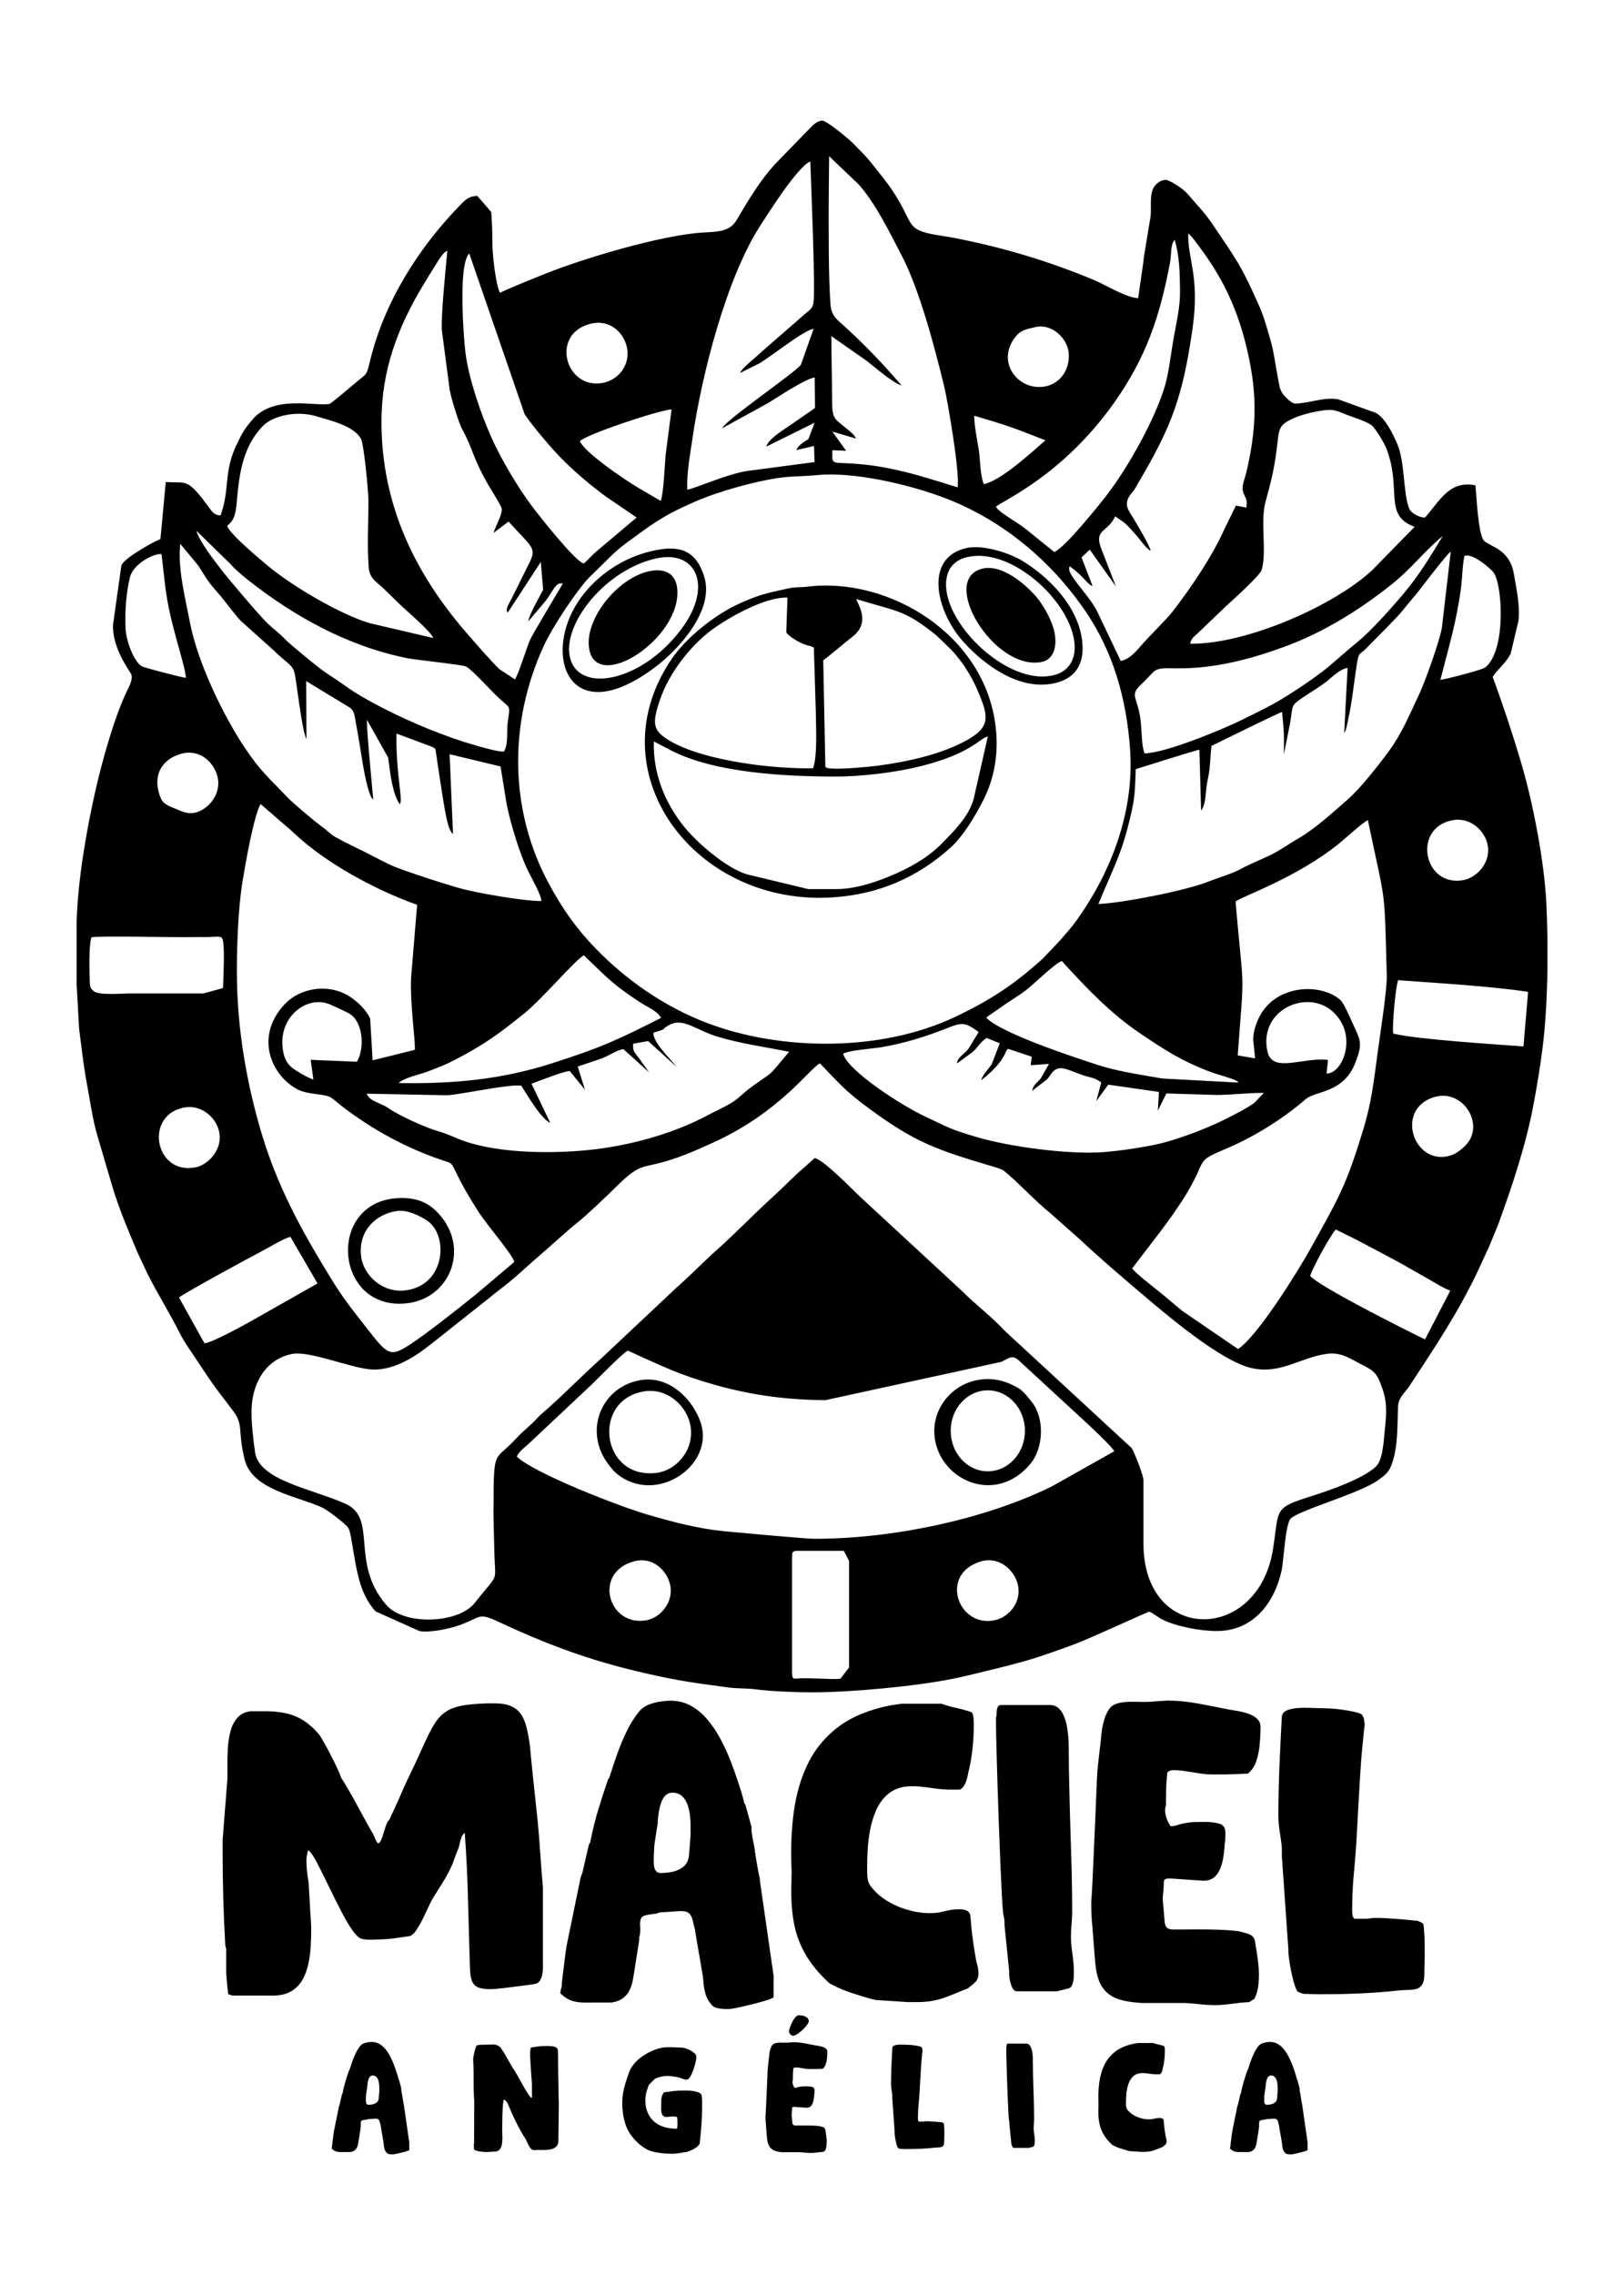 <?xml version="1.0" encoding="UTF-8"?>
<!DOCTYPE svg PUBLIC "-//W3C//DTD SVG 1.1//EN" "http://www.w3.org/Graphics/SVG/1.1/DTD/svg11.dtd">
<!-- Creator: CorelDRAW -->
<svg xmlns="http://www.w3.org/2000/svg" xml:space="preserve" width="50mm" height="70mm" style="shape-rendering:geometricPrecision; text-rendering:geometricPrecision; image-rendering:optimizeQuality; fill-rule:evenodd; clip-rule:evenodd"
viewBox="0 0 50 70"
 xmlns:xlink="http://www.w3.org/1999/xlink">
 <defs>
  <style type="text/css">
   <![CDATA[
    .fil0 {fill:black}
   ]]>
  </style>
 </defs>
 <g id="Capa_x0020_1">
  <path class="fil0" d="M15.391 9.007c-0.131,-0.273 -0.234,-1.159 -0.232,-1.589 0.001,-0.312 -0.013,-0.583 -0.034,-0.893l-0.429 -0.497c-0.237,0 -0.364,0.114 -0.488,0.24 -1.311,1.336 -2.381,3.019 -2.82,4.857 -0.108,0.453 -0.102,0.366 -0.44,0.652 -0.055,0.046 -0.752,0.641 -0.805,0.65 -0.463,0.085 -1.763,-0.302 -2.412,0.532 -0.068,0.087 -0.098,0.115 -0.16,0.204 -0.111,0.158 -0.167,0.276 -0.251,0.444 -0.459,0.914 -0.225,1.408 -0.529,2.251 -0.214,-0.005 -0.268,-0.131 -0.383,-0.279 -0.107,-0.138 -0.191,-0.264 -0.304,-0.391 -0.385,-0.436 -0.442,-0.321 -1,-0.356l-0.165 1.754c-0.103,0.028 -1.121,0.571 -1.203,0.815l-0.253 1.8c-0.051,0.733 0.541,1.483 0.562,1.556 0.049,0.168 -0.086,0.397 -0.154,0.541 -0.389,0.827 -0.758,2.163 -0.957,3.047 -0.279,1.235 -0.536,2.724 -0.575,4.026l0 1.908 0.075 1.36c0.072,0.554 0.132,1.129 0.237,1.683 0.101,0.533 0.171,1.081 0.32,1.599 0.144,0.502 0.296,0.994 0.445,1.508 0.213,0.734 0.5,1.396 0.789,2.09l0.317 0.676c0.315,0.629 0.696,1.232 1.014,1.865 0.108,0.215 0.249,0.413 0.382,0.611 0.319,0.476 0.625,0.956 0.982,1.401l0.213 0.284c0.394,0.486 0.167,0.617 0.399,1.553 0.233,0.94 1.629,1.126 2.392,1.479 0.143,0.066 0.708,0.488 0.799,0.624 0.121,0.179 0.183,1.338 0.468,1.981 0.094,0.212 0.22,0.423 0.372,0.588l1.348 0.604c0.311,0.067 0.973,-0.082 1.241,-0.181 0.711,-0.262 0.552,-0.404 1.262,-0.072 1.283,0.6 2.521,1.074 3.932,1.427 0.832,0.208 1.63,0.376 2.553,0.491 0.187,0.023 0.467,0.072 0.673,0.088 0.243,0.018 0.477,0.012 0.717,0.044 0.446,0.06 1.255,0.09 1.696,0.09 1.198,0 3.16,-0.177 4.375,-0.422 0.467,-0.094 0.867,-0.206 1.312,-0.309 0.207,-0.048 0.423,-0.108 0.632,-0.162 0.605,-0.158 1.241,-0.389 1.814,-0.601 0.405,-0.15 2.22,-0.981 2.254,-0.988 0.063,0 0.291,0.176 0.375,0.221 0.437,0.233 1.213,0.375 1.709,0.375 1.093,0 1.76,-0.81 1.998,-1.84 0.073,-0.317 0.113,-1.47 0.291,-1.628 0.304,-0.27 2.119,-0.764 2.692,-1.179 0.215,-0.156 0.337,-0.249 0.429,-0.531 0.183,-0.561 0.151,-1.155 0.178,-1.741 0.013,-0.27 0.209,-0.408 0.345,-0.614 0.779,-1.182 1.553,-2.339 2.154,-3.637 0.107,-0.232 0.194,-0.426 0.303,-0.657l0.28 -0.68c0.435,-1.199 0.863,-2.466 1.096,-3.736 0.102,-0.554 0.194,-1.094 0.265,-1.654 0.096,-0.745 0.143,-1.613 0.156,-2.473l0 -0.925c-0.005,-0.375 -0.017,-0.739 -0.033,-1.08 -0.062,-1.295 -0.407,-3.082 -0.765,-4.299 -0.265,-0.902 -0.564,-1.804 -0.889,-2.685 0.175,-0.262 0.389,-0.403 0.552,-0.706l0.242 -1.016c0.056,-0.474 -0.068,-1.01 -0.141,-1.448 -0.057,-0.339 -0.22,-0.597 -0.513,-0.778 -0.117,-0.072 -0.301,-0.151 -0.397,-0.232 -0.19,-0.161 -0.244,-1.435 -0.272,-1.714 -0.798,-0.16 -1.082,0.457 -1.555,0.993 -0.177,0 -0.428,-0.138 -0.485,-0.276 -0.191,-0.459 -0.125,-1.442 -0.375,-2.007 -0.134,-0.302 -0.359,-0.774 -0.65,-0.938l-1.168 -0.42c-0.433,-0.075 -0.916,0.132 -1.323,0.132 -0.106,0 -0.303,-0.203 -0.37,-0.291 -0.116,-0.152 -0.119,-0.318 -0.162,-0.533 -0.076,-0.378 -0.12,-0.778 -0.225,-1.133 -0.107,-0.363 -0.193,-0.699 -0.336,-1.021 -0.561,-1.27 -0.68,-1.405 -1.481,-2.589 -0.214,-0.317 -0.477,-0.577 -0.719,-0.869 -0.132,-0.159 -0.503,-0.405 -0.677,-0.448 -0.158,0 -0.287,0.105 -0.359,0.203 -0.169,0.232 -0.08,0.677 -0.121,0.936l-0.201 1.224c-0.015,0.095 -0.015,0.173 -0.032,0.266l-0.147 1.012c-0.356,-0.008 -1.026,-0.419 -1.337,-0.549 -1.416,-0.594 -2.858,-1.023 -4.377,-1.314 -0.25,-0.048 -0.523,-0.075 -0.785,-0.141 -0.631,-0.159 -0.453,-0.38 -1.056,-1.293 -0.188,-0.284 -0.408,-0.542 -0.615,-0.808 -0.141,-0.182 -0.288,-0.337 -0.455,-0.504 -0.081,-0.081 -0.148,-0.157 -0.232,-0.232 -0.172,-0.152 -0.74,-0.621 -0.868,-0.621 -0.12,0 -0.235,0.093 -0.306,0.158l-1.175 1.208c-0.455,0.512 -0.808,1.099 -1.155,1.691 -0.211,0.361 -0.579,0.36 -1.036,0.386 -1.275,0.075 -3.707,0.801 -4.901,1.286 -0.371,0.15 -0.991,0.395 -1.351,0.568zm24.276 50.935c-0.004,0.046 -0.002,0.119 0.007,0.217 0.011,0.095 0.027,0.204 0.046,0.323 0.02,0.117 0.044,0.235 0.071,0.348 0.027,0.115 0.055,0.213 0.084,0.294 0.029,0.082 0.058,0.135 0.084,0.16 0.015,0.009 0.038,0.02 0.071,0.031 0.033,0.013 0.064,0.022 0.097,0.031 0.033,0.007 0.055,0.009 0.071,0.004 0.02,0 0.058,0.002 0.111,0.004 0.055,0.002 0.108,0.002 0.164,0.004 0.053,0.002 0.091,0.004 0.111,0.004 0.414,0 0.831,-0.007 1.249,-0.024 0.421,-0.018 0.837,-0.049 1.249,-0.095 0.104,-0.009 0.202,-0.013 0.294,-0.015 0.093,-0.002 0.175,-0.013 0.246,-0.035 0.071,-0.022 0.126,-0.066 0.168,-0.135 0.04,-0.066 0.062,-0.168 0.062,-0.306 0,-0.022 0,-0.058 0.002,-0.111 0.002,-0.051 0.002,-0.108 0.004,-0.171 0.002,-0.062 0.002,-0.119 0.004,-0.173 0.002,-0.053 0.002,-0.093 0.002,-0.117 0,-0.166 0,-0.33 -0.004,-0.489 -0.004,-0.162 -0.015,-0.321 -0.035,-0.481 -0.011,-0.018 -0.027,-0.033 -0.051,-0.049 -0.024,-0.013 -0.046,-0.026 -0.071,-0.035 -0.024,-0.011 -0.04,-0.018 -0.051,-0.022 -0.131,-0.013 -0.272,-0.026 -0.427,-0.042 -0.155,-0.013 -0.312,-0.027 -0.469,-0.035 -0.157,-0.011 -0.306,-0.015 -0.445,-0.015 -0.011,0 -0.033,0.002 -0.067,0.007 -0.035,0.004 -0.069,0.009 -0.102,0.013 -0.031,0.004 -0.051,0.007 -0.058,0.007 -0.007,0 -0.02,0 -0.044,0 -0.024,0 -0.051,0 -0.08,0 -0.027,0 -0.046,0 -0.062,0 -0.011,0 -0.029,0 -0.053,0 -0.027,0 -0.053,0 -0.08,0 -0.024,0 -0.042,0 -0.053,0 -0.035,-0.013 -0.058,-0.046 -0.069,-0.104 -0.011,-0.058 -0.015,-0.115 -0.013,-0.177 0,-0.062 0.002,-0.104 0.002,-0.131 0.002,-0.299 0.018,-0.6 0.044,-0.904 0.029,-0.303 0.053,-0.605 0.075,-0.903 0.027,-0.445 0.051,-0.89 0.075,-1.338 0.024,-0.445 0.051,-0.895 0.084,-1.347 0.004,-0.042 0.009,-0.113 0.018,-0.21 0.009,-0.097 0.02,-0.206 0.031,-0.321 0.011,-0.115 0.022,-0.224 0.031,-0.321 0.011,-0.097 0.02,-0.168 0.027,-0.21 -0.004,-0.053 -0.011,-0.106 -0.02,-0.157 -0.009,-0.053 -0.029,-0.102 -0.06,-0.148 -0.02,-0.027 -0.073,-0.053 -0.162,-0.075 -0.086,-0.024 -0.188,-0.046 -0.301,-0.064 -0.115,-0.018 -0.222,-0.033 -0.321,-0.044 -0.098,-0.009 -0.168,-0.015 -0.213,-0.015 -0.007,0 -0.033,-0.002 -0.08,-0.004 -0.044,-0.002 -0.095,-0.002 -0.151,-0.004 -0.058,-0.002 -0.104,-0.004 -0.142,-0.004 -0.049,0 -0.12,-0.002 -0.206,-0.007 -0.089,-0.004 -0.184,-0.004 -0.286,-0.002 -0.102,0.002 -0.199,0.011 -0.292,0.029 -0.093,0.018 -0.168,0.046 -0.228,0.086 -0.058,0.042 -0.088,0.1 -0.091,0.173 -0.027,0.505 -0.051,1.012 -0.073,1.519 -0.02,0.507 -0.031,1.012 -0.033,1.51 0.002,0.151 0.013,0.292 0.033,0.427 0.02,0.135 0.04,0.268 0.058,0.399 0.018,0.133 0.022,0.268 0.016,0.41l0.199 2.844zm-4.558 1.688c0.042,0 0.108,0 0.199,0 0.089,0 0.193,0 0.308,0 0.115,0 0.23,0 0.345,0 0.115,0 0.219,0 0.312,0 0.091,0 0.159,0 0.204,0 0.153,0.009 0.303,0.022 0.456,0.038 0.151,0.018 0.31,0.027 0.474,0.029 0.173,-0.002 0.345,-0.018 0.52,-0.042 0.173,-0.024 0.35,-0.042 0.529,-0.051 0.027,-0.015 0.055,-0.031 0.084,-0.051 0.029,-0.02 0.055,-0.033 0.075,-0.042 0.04,-0.073 0.071,-0.153 0.091,-0.235 0.022,-0.082 0.035,-0.164 0.042,-0.244 0.018,-0.199 0.015,-0.401 -0.007,-0.602 -0.022,-0.202 -0.051,-0.401 -0.086,-0.594 0,-0.02 -0.002,-0.038 -0.007,-0.053 -0.004,-0.015 -0.007,-0.033 -0.007,-0.053 -0.018,-0.073 -0.049,-0.129 -0.093,-0.162 -0.042,-0.035 -0.098,-0.062 -0.164,-0.08 -0.069,-0.018 -0.146,-0.04 -0.235,-0.064 -0.21,-0.026 -0.427,-0.042 -0.656,-0.049 -0.228,-0.007 -0.458,-0.011 -0.691,-0.009 -0.23,0.002 -0.454,0.004 -0.673,0.004 -0.077,0 -0.137,-0.013 -0.175,-0.038 -0.04,-0.027 -0.066,-0.062 -0.08,-0.111 -0.013,-0.046 -0.022,-0.104 -0.024,-0.171 -0.004,-0.042 -0.009,-0.095 -0.013,-0.16 -0.007,-0.064 -0.013,-0.131 -0.018,-0.197 -0.007,-0.069 -0.011,-0.126 -0.015,-0.175 -0.004,-0.051 -0.007,-0.082 -0.007,-0.093 0,-0.007 0.002,-0.027 0.004,-0.064 0.002,-0.035 0.004,-0.073 0.009,-0.115 0.004,-0.042 0.009,-0.075 0.013,-0.1 0,-0.02 0.002,-0.049 0.004,-0.086 0.002,-0.04 0.002,-0.077 0.004,-0.115 0.002,-0.035 0.004,-0.062 0.004,-0.077 0.018,-0.038 0.049,-0.06 0.098,-0.064 0.049,-0.004 0.091,-0.004 0.128,-0.002 0.007,0 0.013,0 0.018,0 0.007,0 0.009,0 0.009,0 0.029,0.004 0.089,0.009 0.177,0.013 0.089,0.007 0.186,0.013 0.292,0.02 0.108,0.007 0.204,0.013 0.29,0.02 0.086,0.004 0.144,0.009 0.171,0.013 0.002,0 0.009,0 0.022,0 0.013,0 0.022,0 0.031,0 0.137,-0.002 0.248,-0.044 0.332,-0.122 0.082,-0.08 0.144,-0.179 0.186,-0.301 0.042,-0.122 0.071,-0.248 0.086,-0.379 0.018,-0.131 0.029,-0.248 0.033,-0.354 0.007,-0.02 0.011,-0.04 0.011,-0.058 0.002,-0.02 0.002,-0.035 0.002,-0.049 0.015,-0.144 0.013,-0.253 -0.009,-0.328 -0.02,-0.073 -0.071,-0.126 -0.151,-0.155 -0.082,-0.031 -0.206,-0.051 -0.372,-0.062 -0.002,0 -0.013,0 -0.038,0 -0.022,0 -0.049,0 -0.08,0 -0.031,0 -0.058,0 -0.082,0 -0.064,0 -0.122,0 -0.173,0.002 -0.051,0 -0.102,0.004 -0.155,0.009 -0.053,0.007 -0.117,0.015 -0.191,0.029 -0.066,0.009 -0.133,0.026 -0.202,0.051 -0.071,0.024 -0.144,0.04 -0.224,0.042 -0.04,-0.055 -0.077,-0.12 -0.108,-0.195 -0.031,-0.075 -0.053,-0.153 -0.062,-0.23 -0.009,-0.077 -0.002,-0.148 0.024,-0.213 0,-0.133 0,-0.272 0.004,-0.416 0.002,-0.142 0.009,-0.288 0.022,-0.434 0,-0.018 0.002,-0.044 0.007,-0.08 0.004,-0.038 0.007,-0.064 0.007,-0.08 0.027,-0.033 0.058,-0.053 0.091,-0.064 0.033,-0.011 0.069,-0.015 0.109,-0.015 0.128,0.002 0.257,0.013 0.385,0.035 0.128,0.02 0.259,0.042 0.39,0.062 0.131,0.022 0.261,0.033 0.394,0.035 0.14,0 0.266,0 0.381,0 0.115,-0.002 0.23,-0.004 0.345,-0.009 0.115,-0.002 0.246,-0.009 0.39,-0.018 0.113,-0.093 0.197,-0.215 0.25,-0.368 0.053,-0.153 0.089,-0.315 0.106,-0.483 0.016,-0.168 0.027,-0.323 0.029,-0.465 0,-0.013 0,-0.024 0,-0.033 0,-0.009 0,-0.02 0,-0.033 0.011,-0.124 -0.022,-0.224 -0.097,-0.297 -0.075,-0.073 -0.173,-0.131 -0.292,-0.168 -0.122,-0.038 -0.244,-0.069 -0.37,-0.088 -0.126,-0.02 -0.237,-0.04 -0.33,-0.058 -0.303,-0.062 -0.598,-0.12 -0.884,-0.171 -0.286,-0.051 -0.58,-0.08 -0.884,-0.082 -0.018,0 -0.058,0.002 -0.113,0.007 -0.058,0.004 -0.122,0.009 -0.191,0.013 -0.071,0.004 -0.133,0.009 -0.188,0.013 -0.055,0.004 -0.091,0.007 -0.106,0.007 -0.104,0.002 -0.222,0.002 -0.35,-0.002 -0.129,-0.004 -0.255,-0.002 -0.381,0.009 -0.126,0.011 -0.237,0.04 -0.332,0.086 -0.069,0.038 -0.129,0.1 -0.175,0.182 -0.049,0.082 -0.088,0.173 -0.117,0.272 -0.029,0.1 -0.051,0.193 -0.067,0.283 -0.015,0.091 -0.024,0.164 -0.026,0.219 -0.016,0.164 -0.035,0.341 -0.06,0.536 -0.024,0.195 -0.044,0.383 -0.06,0.567 0,0.02 -0.002,0.042 -0.004,0.073 -0.002,0.029 -0.002,0.055 -0.004,0.08 -0.002,0.026 -0.004,0.04 -0.004,0.046 -0.002,0.053 -0.007,0.151 -0.011,0.292 -0.007,0.142 -0.013,0.312 -0.022,0.514 -0.009,0.199 -0.018,0.414 -0.027,0.642 -0.009,0.23 -0.02,0.458 -0.031,0.686 -0.009,0.23 -0.018,0.443 -0.029,0.642 -0.009,0.199 -0.015,0.37 -0.024,0.509 -0.007,0.14 -0.011,0.237 -0.015,0.288 -0.013,0.133 -0.018,0.266 -0.015,0.396 0.002,0.133 0.009,0.261 0.015,0.388 0.004,0.046 0.011,0.122 0.02,0.224 0.009,0.102 0.018,0.217 0.026,0.348 0.009,0.129 0.02,0.257 0.031,0.385 0.009,0.131 0.02,0.246 0.029,0.348 0.009,0.102 0.018,0.177 0.027,0.224 0.04,0.25 0.115,0.447 0.224,0.589 0.111,0.144 0.259,0.248 0.447,0.315 0.186,0.064 0.414,0.104 0.684,0.12zm-4.039 -0.957c-0.004,0.031 -0.002,0.08 0.004,0.144 0.009,0.064 0.02,0.131 0.04,0.199 0.018,0.071 0.042,0.129 0.071,0.177 0.031,0.049 0.069,0.075 0.111,0.077l1.249 0 0.372 -0.093c0.049,-0.02 0.082,-0.064 0.102,-0.128 0.022,-0.064 0.035,-0.135 0.04,-0.208 0.004,-0.073 0.004,-0.135 0.004,-0.182 0,-0.007 0,-0.011 0,-0.013 0,-0.002 0,-0.007 0,-0.013 -0.002,-0.115 -0.009,-0.23 -0.024,-0.345 -0.015,-0.115 -0.029,-0.23 -0.044,-0.345 -0.015,-0.115 -0.022,-0.23 -0.024,-0.345 0.002,-0.133 0.009,-0.264 0.02,-0.392 0.011,-0.128 0.018,-0.259 0.02,-0.392 0,-0.372 -0.007,-0.766 -0.015,-1.185 -0.011,-0.418 -0.024,-0.846 -0.038,-1.282 -0.013,-0.434 -0.027,-0.864 -0.035,-1.282 -0.011,-0.421 -0.018,-0.819 -0.018,-1.194 0,-0.064 0,-0.151 -0.004,-0.264 -0.004,-0.113 -0.015,-0.235 -0.033,-0.363 -0.015,-0.131 -0.044,-0.257 -0.086,-0.374 -0.04,-0.117 -0.095,-0.215 -0.168,-0.29 -0.073,-0.075 -0.166,-0.115 -0.279,-0.117l-1.515 0c-0.055,0.002 -0.093,0.027 -0.108,0.073 -0.018,0.046 -0.027,0.097 -0.027,0.155 0,0.058 -0.004,0.106 -0.011,0.144 -0.007,-0.044 -0.009,-0.02 -0.009,0.078 0,0.095 0,0.244 0.004,0.447 0.004,0.204 0.011,0.447 0.018,0.726 0.009,0.281 0.018,0.582 0.027,0.906 0.011,0.326 0.022,0.655 0.033,0.992 0.013,0.337 0.024,0.664 0.038,0.981 0.011,0.317 0.024,0.607 0.038,0.873 0.011,0.266 0.022,0.489 0.033,0.671 0.011,0.182 0.022,0.306 0.031,0.372 0.009,0.042 0.018,0.097 0.031,0.164 0.011,0.069 0.013,0.133 0.009,0.195l0.146 1.435zm-4.133 0.864c0.042,0.004 0.111,0.009 0.204,0.013 0.093,0.007 0.195,0.013 0.306,0.02 0.108,0.007 0.208,0.013 0.299,0.02 0.089,0.004 0.153,0.009 0.188,0.013 0.011,0 0.035,0 0.073,0 0.038,0 0.077,0 0.119,0 0.042,0 0.075,0 0.1,0 0.171,0 0.321,-0.011 0.452,-0.033 0.128,-0.022 0.25,-0.051 0.363,-0.091 0.113,-0.038 0.23,-0.082 0.352,-0.133 0.122,-0.053 0.259,-0.108 0.414,-0.168 0,0 0.002,-0.002 0.007,-0.007 0.004,-0.004 0.007,-0.007 0.007,-0.007 0.007,-0.007 0.011,-0.011 0.013,-0.013 0.002,-0.002 0.007,-0.007 0.013,-0.013 0.075,-0.051 0.14,-0.106 0.195,-0.166 0.053,-0.06 0.082,-0.142 0.084,-0.246 -0.002,-0.091 -0.013,-0.175 -0.035,-0.255 -0.022,-0.077 -0.042,-0.166 -0.058,-0.264 -0.027,-0.159 -0.053,-0.321 -0.075,-0.485 -0.024,-0.164 -0.044,-0.326 -0.058,-0.485 0,-0.024 -0.002,-0.06 -0.007,-0.106 -0.004,-0.046 -0.009,-0.089 -0.013,-0.128 -0.004,-0.04 -0.007,-0.064 -0.007,-0.071 -0.016,-0.071 -0.055,-0.122 -0.12,-0.148 -0.062,-0.026 -0.129,-0.04 -0.199,-0.038 -0.109,0 -0.197,0.007 -0.268,0.018 -0.073,0.013 -0.137,0.027 -0.197,0.042 -0.06,0.015 -0.124,0.029 -0.197,0.042 -0.071,0.011 -0.16,0.018 -0.268,0.018 -0.217,0 -0.441,-0.033 -0.673,-0.1 -0.233,-0.066 -0.452,-0.162 -0.655,-0.288 -0.204,-0.126 -0.372,-0.281 -0.505,-0.463 -0.044,-0.069 -0.071,-0.148 -0.082,-0.237 -0.009,-0.091 -0.013,-0.179 -0.011,-0.268 0,-0.007 0,-0.015 0,-0.026 0,-0.011 0,-0.02 0,-0.027 -0.002,-0.148 0.004,-0.323 0.015,-0.525 0.011,-0.202 0.035,-0.41 0.075,-0.622 0.04,-0.215 0.102,-0.418 0.188,-0.611 0.084,-0.19 0.199,-0.352 0.348,-0.483 0.146,-0.131 0.332,-0.21 0.556,-0.244 0.151,-0.015 0.301,-0.015 0.452,0 0.151,0.015 0.303,0.035 0.456,0.058 0.153,0.022 0.306,0.033 0.461,0.035 0.015,0 0.042,0 0.082,0 0.04,0 0.08,0 0.12,0 0.042,0 0.071,0 0.091,0 0.053,-0.015 0.097,-0.053 0.133,-0.113 0.038,-0.06 0.067,-0.126 0.089,-0.199 0.02,-0.073 0.035,-0.137 0.044,-0.193 0.06,-0.239 0.104,-0.485 0.131,-0.733 0.029,-0.248 0.042,-0.496 0.042,-0.742 0,-0.007 0,-0.011 0,-0.013 0,-0.002 0,-0.007 0,-0.013 0,-0.042 0,-0.091 -0.004,-0.146 -0.002,-0.058 -0.009,-0.108 -0.022,-0.155 -0.013,-0.044 -0.035,-0.073 -0.067,-0.084 -0.153,-0.051 -0.308,-0.093 -0.461,-0.126 -0.155,-0.033 -0.301,-0.075 -0.443,-0.126l-1.222 0c-0.007,0 -0.033,0.004 -0.077,0.011 -0.046,0.007 -0.095,0.013 -0.151,0.022 -0.053,0.009 -0.097,0.015 -0.131,0.02 -0.631,0.126 -1.152,0.337 -1.561,0.636 -0.41,0.301 -0.726,0.673 -0.95,1.118 -0.224,0.445 -0.374,0.95 -0.452,1.517 -0.077,0.565 -0.1,1.174 -0.067,1.831 0,0.035 -0.002,0.091 -0.004,0.168 -0.002,0.077 -0.002,0.157 -0.004,0.235 -0.002,0.078 -0.004,0.133 -0.004,0.168 -0.002,0.397 0.029,0.757 0.095,1.083 0.066,0.326 0.186,0.633 0.354,0.921 0.168,0.288 0.403,0.571 0.707,0.853 0.002,0.007 0.018,0.018 0.044,0.033 0.024,0.013 0.046,0.024 0.062,0.033 0.186,0.097 0.379,0.179 0.58,0.244 0.199,0.066 0.41,0.131 0.629,0.195 0.011,0 0.029,0.002 0.058,0.009 0.029,0.004 0.044,0.011 0.049,0.018zm-9.687 -0.239c0,0.024 0.004,0.04 0.013,0.046 0.009,0.007 0.027,0.022 0.053,0.046 0.102,0.086 0.204,0.146 0.306,0.177 0.104,0.031 0.213,0.046 0.328,0.049 0.115,0.002 0.239,0.002 0.376,0 0.031,0 0.08,0 0.151,0 0.071,0 0.142,0 0.213,0 0.069,0 0.115,0 0.142,0 0.144,-0.022 0.264,-0.069 0.352,-0.137 0.091,-0.069 0.159,-0.155 0.208,-0.261 0.049,-0.106 0.084,-0.226 0.104,-0.359 0.007,-0.046 0.02,-0.124 0.038,-0.233 0.015,-0.106 0.035,-0.226 0.055,-0.354 0.02,-0.128 0.04,-0.248 0.058,-0.356 0.015,-0.111 0.029,-0.188 0.035,-0.239 -0.004,-0.038 -0.004,-0.066 0,-0.082 0.004,-0.018 0.011,-0.035 0.018,-0.053 0.004,-0.018 0.009,-0.049 0.009,-0.091 0.007,-0.06 0.007,-0.126 0,-0.199 -0.007,-0.073 0,-0.14 0.018,-0.199 0.018,-0.06 0.064,-0.1 0.142,-0.12 0.015,-0.004 0.049,-0.011 0.097,-0.02 0.051,-0.009 0.1,-0.015 0.151,-0.022 0.049,-0.007 0.082,-0.011 0.098,-0.011 0.011,-0.007 0.031,-0.015 0.06,-0.024 0.031,-0.009 0.051,-0.015 0.06,-0.015 0.004,0 0.031,-0.002 0.08,-0.004 0.046,-0.002 0.104,-0.007 0.173,-0.011 0.069,-0.004 0.135,-0.009 0.204,-0.013 0.066,-0.004 0.124,-0.007 0.168,-0.011 0,0 0.002,0 0.009,0 0.004,0 0.011,0 0.018,0 0.117,0.002 0.197,0.031 0.246,0.086 0.046,0.055 0.08,0.126 0.097,0.213 0.018,0.086 0.04,0.177 0.069,0.272 0.002,0.035 0.013,0.104 0.031,0.206 0.015,0.102 0.035,0.219 0.06,0.356 0.024,0.135 0.047,0.27 0.071,0.407 0.024,0.137 0.044,0.257 0.06,0.361 0.018,0.102 0.029,0.173 0.031,0.21 0.004,0.142 0.027,0.283 0.064,0.423 0.04,0.142 0.111,0.266 0.215,0.374 0.038,0.035 0.084,0.06 0.142,0.075 0.058,0.015 0.12,0.024 0.182,0.027 0.062,0.004 0.117,0.004 0.168,0.004 0.013,0 0.027,0 0.04,0 0.024,0 0.084,-0.011 0.181,-0.029 0.098,-0.02 0.21,-0.044 0.341,-0.075 0.131,-0.031 0.259,-0.062 0.385,-0.097 0.129,-0.033 0.233,-0.067 0.317,-0.095 0.084,-0.031 0.129,-0.055 0.131,-0.075l0 -0.651 -0.425 -2.95c0,0 0,-0.007 0,-0.015 0,-0.009 0,-0.018 0,-0.024 -0.033,-0.148 -0.062,-0.301 -0.089,-0.458 -0.027,-0.157 -0.051,-0.31 -0.071,-0.459 -0.011,-0.069 -0.024,-0.146 -0.042,-0.23 -0.018,-0.086 -0.033,-0.168 -0.044,-0.248 -0.013,-0.077 -0.013,-0.14 -0.007,-0.186l-0.186 -0.678c-0.007,-0.009 -0.013,-0.022 -0.02,-0.038 -0.007,-0.018 -0.013,-0.027 -0.02,-0.029 -0.026,-0.12 -0.06,-0.239 -0.095,-0.359 -0.038,-0.12 -0.077,-0.239 -0.117,-0.359 -0.06,-0.184 -0.133,-0.383 -0.217,-0.6 -0.086,-0.217 -0.184,-0.432 -0.299,-0.647 -0.113,-0.215 -0.244,-0.41 -0.392,-0.589 -0.148,-0.179 -0.317,-0.321 -0.505,-0.43 -0.188,-0.108 -0.401,-0.164 -0.633,-0.166 -0.1,0 -0.208,0.009 -0.328,0.027 -0.117,0.018 -0.233,0.046 -0.341,0.089 -0.111,0.044 -0.202,0.102 -0.275,0.177 -0.155,0.182 -0.29,0.39 -0.407,0.629 -0.117,0.239 -0.222,0.485 -0.31,0.74 -0.089,0.252 -0.168,0.492 -0.239,0.718 -0.007,0.002 -0.015,0.009 -0.024,0.022 -0.009,0.013 -0.015,0.022 -0.015,0.031 -0.108,0.312 -0.21,0.631 -0.308,0.952 -0.095,0.323 -0.175,0.649 -0.237,0.974l-0.04 0.067c-0.011,0.04 -0.024,0.1 -0.044,0.184 -0.02,0.084 -0.04,0.175 -0.062,0.272 -0.022,0.1 -0.042,0.188 -0.062,0.27 -0.02,0.082 -0.033,0.142 -0.044,0.177 -0.007,0.009 -0.013,0.024 -0.02,0.046 -0.007,0.022 -0.013,0.038 -0.02,0.046 -0.013,0.067 -0.035,0.173 -0.064,0.315 -0.029,0.142 -0.062,0.303 -0.1,0.485 -0.038,0.179 -0.073,0.361 -0.111,0.54 -0.038,0.182 -0.071,0.343 -0.1,0.485 -0.029,0.142 -0.051,0.248 -0.064,0.315 -0.007,0.049 -0.018,0.129 -0.033,0.235 -0.013,0.106 -0.029,0.224 -0.044,0.348 -0.018,0.126 -0.031,0.241 -0.044,0.345 -0.013,0.106 -0.02,0.182 -0.024,0.228 0.004,0.051 0,0.093 -0.015,0.126 -0.013,0.033 -0.022,0.075 -0.024,0.126zm2.883 -4.239c0,-0.02 0.002,-0.049 0.004,-0.086 0.002,-0.038 0.002,-0.073 0.004,-0.106 0.002,-0.033 0.004,-0.053 0.004,-0.06 0,-0.015 0.004,-0.053 0.013,-0.113 0.009,-0.058 0.018,-0.126 0.031,-0.204 0.011,-0.077 0.022,-0.153 0.033,-0.224 0.013,-0.071 0.022,-0.126 0.029,-0.164 0,-0.013 0,-0.024 0,-0.033 0,-0.009 0,-0.02 0,-0.033 0.007,-0.075 0.015,-0.162 0.029,-0.261 0.015,-0.097 0.038,-0.193 0.069,-0.288 0.029,-0.093 0.073,-0.171 0.131,-0.233 0.058,-0.062 0.131,-0.093 0.224,-0.095 0.126,0.002 0.226,0.04 0.301,0.111 0.073,0.073 0.131,0.164 0.168,0.272 0.035,0.111 0.06,0.224 0.073,0.341 0.011,0.115 0.015,0.219 0.015,0.312 0,0.02 0,0.049 0,0.086 0,0.038 0,0.073 0,0.106 0,0.033 0,0.053 0,0.06 0,0.022 -0.002,0.062 -0.007,0.122 -0.004,0.06 -0.009,0.128 -0.015,0.202 -0.004,0.075 -0.011,0.144 -0.018,0.208 -0.004,0.067 -0.009,0.115 -0.013,0.146 -0.022,0.14 -0.08,0.246 -0.175,0.319 -0.095,0.073 -0.206,0.124 -0.332,0.151 -0.129,0.024 -0.25,0.038 -0.37,0.035 -0.062,-0.002 -0.109,-0.024 -0.137,-0.064 -0.031,-0.042 -0.049,-0.095 -0.058,-0.157 -0.007,-0.062 -0.011,-0.124 -0.009,-0.188 0.002,-0.062 0.004,-0.117 0.004,-0.162zm-13.168 2.883c0,0.031 0,0.084 0,0.155 0,0.069 0,0.146 0,0.23 0,0.084 0,0.162 0,0.23 0,0.071 0,0.124 0,0.155 0.004,0.049 0.009,0.109 0.013,0.179 0.007,0.073 0.013,0.144 0.02,0.215 0.007,0.073 0.013,0.133 0.02,0.182 0.004,0.049 0.009,0.073 0.013,0.075l0.133 0.04 1.249 0c0.221,-0.002 0.405,-0.046 0.549,-0.131 0.146,-0.086 0.261,-0.202 0.345,-0.345 0.084,-0.146 0.144,-0.308 0.184,-0.487 0.04,-0.182 0.066,-0.365 0.075,-0.558 0.011,-0.191 0.018,-0.374 0.015,-0.551 0,-0.013 0,-0.026 0,-0.04 -0.002,-0.044 -0.007,-0.113 -0.011,-0.204 -0.007,-0.091 -0.013,-0.195 -0.02,-0.31 -0.007,-0.115 -0.011,-0.23 -0.018,-0.345 -0.007,-0.115 -0.013,-0.219 -0.02,-0.312 -0.004,-0.093 -0.009,-0.164 -0.011,-0.21 -0.02,-0.108 -0.035,-0.219 -0.049,-0.332 -0.011,-0.115 -0.018,-0.226 -0.018,-0.332 0,-0.051 0.004,-0.095 0.011,-0.133 0.007,-0.038 0.015,-0.082 0.029,-0.133 0,0 0,0 0,-0.002 0,0 0,-0.004 0,-0.011 0,0 0,0 0,-0.002 0,0 0,-0.004 0,-0.011 0,0 0.002,-0.002 0.007,-0.007 0.004,-0.004 0.007,-0.007 0.007,-0.007 0.035,0.002 0.089,0.06 0.155,0.171 0.069,0.111 0.146,0.257 0.235,0.436 0.091,0.179 0.186,0.374 0.286,0.582 0.102,0.208 0.204,0.414 0.308,0.614 0.102,0.202 0.202,0.376 0.297,0.529 0.095,0.151 0.184,0.261 0.261,0.326 0.042,0.038 0.102,0.064 0.177,0.073 0.077,0.011 0.153,0.015 0.23,0.013 0.075,-0.004 0.135,-0.004 0.177,-0.007 0.171,-0.002 0.337,-0.013 0.5,-0.033 0.162,-0.022 0.332,-0.046 0.509,-0.073 0.06,-0.02 0.124,-0.077 0.188,-0.171 0.064,-0.095 0.128,-0.204 0.193,-0.332 0.062,-0.126 0.12,-0.248 0.175,-0.365 0.053,-0.115 0.097,-0.208 0.135,-0.275 0.108,-0.173 0.219,-0.35 0.332,-0.529 0.113,-0.182 0.21,-0.368 0.292,-0.56 0.004,-0.015 0.013,-0.044 0.029,-0.086 0.015,-0.044 0.033,-0.093 0.053,-0.144 0.02,-0.053 0.038,-0.1 0.055,-0.142 0.015,-0.042 0.029,-0.069 0.035,-0.08 0.018,-0.051 0.031,-0.108 0.046,-0.173 0.013,-0.064 0.031,-0.124 0.053,-0.182 0.024,-0.06 0.055,-0.104 0.1,-0.137 0.051,0.691 0.084,1.382 0.1,2.071 0.018,0.691 0.038,1.377 0.06,2.062 0.002,0.168 0.02,0.301 0.053,0.401 0.033,0.1 0.093,0.171 0.182,0.213 0.089,0.044 0.219,0.064 0.39,0.064 0.02,0 0.044,-0.002 0.075,-0.004 0.031,-0.002 0.06,-0.002 0.084,-0.004 0.024,-0.002 0.038,-0.004 0.04,-0.004 0.046,-0.004 0.124,-0.011 0.23,-0.024 0.106,-0.013 0.222,-0.026 0.348,-0.044 0.126,-0.015 0.244,-0.031 0.35,-0.044 0.106,-0.015 0.182,-0.026 0.228,-0.033 0.071,-0.007 0.124,-0.038 0.164,-0.091 0.038,-0.055 0.064,-0.117 0.08,-0.19 0.015,-0.071 0.022,-0.137 0.022,-0.197l0 -2.498c-0.031,-0.345 -0.058,-0.689 -0.08,-1.028 -0.022,-0.339 -0.049,-0.673 -0.08,-1.006 -0.009,-0.075 -0.02,-0.19 -0.038,-0.345 -0.018,-0.155 -0.035,-0.33 -0.055,-0.525 -0.022,-0.195 -0.042,-0.39 -0.062,-0.585 -0.02,-0.195 -0.038,-0.37 -0.053,-0.525 -0.015,-0.155 -0.024,-0.27 -0.031,-0.345 -0.029,-0.206 -0.062,-0.39 -0.102,-0.551 -0.038,-0.162 -0.095,-0.297 -0.168,-0.41 -0.075,-0.111 -0.177,-0.195 -0.308,-0.253 -0.131,-0.06 -0.301,-0.089 -0.511,-0.089 -0.02,0 -0.046,0 -0.08,0 -0.033,0 -0.064,0 -0.093,0 -0.029,0 -0.046,0 -0.053,0 -0.281,0.009 -0.518,0.029 -0.707,0.058 -0.19,0.031 -0.348,0.077 -0.474,0.144 -0.126,0.066 -0.237,0.157 -0.332,0.272 -0.093,0.117 -0.184,0.266 -0.275,0.45 -0.091,0.184 -0.195,0.407 -0.312,0.671 -0.093,0.206 -0.191,0.412 -0.292,0.62 -0.1,0.21 -0.197,0.423 -0.292,0.642 -0.011,0.029 -0.031,0.075 -0.062,0.142 -0.029,0.066 -0.062,0.14 -0.1,0.219 -0.035,0.08 -0.071,0.153 -0.102,0.219 -0.031,0.069 -0.055,0.12 -0.069,0.151 -0.033,0.02 -0.062,0.066 -0.089,0.14 -0.029,0.075 -0.053,0.155 -0.08,0.244 -0.024,0.089 -0.051,0.166 -0.08,0.233 -0.029,0.064 -0.062,0.1 -0.097,0.102 -0.013,-0.004 -0.033,-0.031 -0.058,-0.08 -0.024,-0.051 -0.046,-0.104 -0.071,-0.16 -0.024,-0.053 -0.044,-0.089 -0.058,-0.106 -0.162,-0.286 -0.319,-0.569 -0.467,-0.848 -0.15,-0.281 -0.312,-0.56 -0.489,-0.839 -0.007,-0.033 -0.031,-0.097 -0.071,-0.188 -0.04,-0.091 -0.091,-0.195 -0.148,-0.315 -0.06,-0.12 -0.122,-0.237 -0.184,-0.356 -0.064,-0.117 -0.122,-0.219 -0.173,-0.308 -0.051,-0.089 -0.091,-0.146 -0.115,-0.175 -0.162,-0.184 -0.328,-0.326 -0.496,-0.427 -0.168,-0.1 -0.35,-0.171 -0.545,-0.208 -0.193,-0.04 -0.41,-0.058 -0.647,-0.055 -0.02,0 -0.058,0 -0.113,0 -0.053,0 -0.108,0 -0.164,0 -0.058,0 -0.097,0 -0.122,0 -0.171,0.022 -0.306,0.086 -0.403,0.197 -0.1,0.108 -0.171,0.246 -0.215,0.41 -0.044,0.164 -0.073,0.339 -0.084,0.523 -0.011,0.184 -0.015,0.361 -0.013,0.531 0.002,0.171 0.002,0.317 -0.002,0.438 -0.002,0.04 -0.009,0.124 -0.02,0.248 -0.009,0.124 -0.02,0.268 -0.033,0.434 -0.013,0.166 -0.027,0.33 -0.04,0.496 -0.013,0.166 -0.024,0.31 -0.033,0.434 -0.011,0.124 -0.018,0.208 -0.02,0.248 0,0.011 0,0.04 0,0.089 0,0.046 0,0.097 0,0.151 0,0.055 0,0.1 0,0.133 0,0.472 0.007,0.946 0.02,1.42 0.013,0.474 0.033,0.946 0.06,1.411 0,0.015 0.002,0.04 0.009,0.071 0.004,0.031 0.011,0.053 0.018,0.062zm30.906 6.158c0,0.009 0.002,0.015 0.005,0.017 0.003,0.002 0.01,0.008 0.019,0.017 0.037,0.032 0.074,0.053 0.111,0.065 0.038,0.011 0.077,0.017 0.119,0.018 0.042,0.001 0.087,0.001 0.137,0 0.011,0 0.029,0 0.055,0 0.026,0 0.052,0 0.077,0 0.025,0 0.042,0 0.052,0 0.052,-0.008 0.096,-0.025 0.128,-0.05 0.033,-0.025 0.058,-0.057 0.076,-0.095 0.018,-0.039 0.031,-0.082 0.038,-0.131 0.002,-0.017 0.007,-0.045 0.014,-0.085 0.006,-0.039 0.013,-0.082 0.02,-0.129 0.007,-0.047 0.015,-0.09 0.021,-0.13 0.006,-0.04 0.011,-0.069 0.013,-0.087 -0.002,-0.014 -0.002,-0.024 0,-0.03 0.002,-0.006 0.004,-0.013 0.006,-0.019 0.002,-0.006 0.003,-0.018 0.003,-0.033 0.002,-0.022 0.002,-0.046 0,-0.073 -0.003,-0.027 0,-0.051 0.006,-0.073 0.006,-0.022 0.023,-0.036 0.052,-0.044 0.006,-0.002 0.018,-0.004 0.035,-0.007 0.018,-0.003 0.036,-0.006 0.055,-0.008 0.018,-0.003 0.03,-0.004 0.035,-0.004 0.004,-0.002 0.011,-0.006 0.022,-0.009 0.011,-0.003 0.019,-0.006 0.022,-0.006 0.002,0 0.011,-0.001 0.029,-0.002 0.017,-0.001 0.038,-0.002 0.063,-0.004 0.025,-0.002 0.049,-0.003 0.074,-0.005 0.024,-0.002 0.045,-0.002 0.061,-0.004 0,0 0.001,0 0.003,0 0.002,0 0.004,0 0.006,0 0.043,0.001 0.072,0.011 0.09,0.032 0.017,0.02 0.029,0.046 0.035,0.077 0.006,0.032 0.015,0.065 0.025,0.099 0.001,0.013 0.005,0.038 0.011,0.075 0.006,0.037 0.013,0.08 0.022,0.13 0.009,0.049 0.017,0.098 0.026,0.148 0.009,0.05 0.016,0.094 0.022,0.132 0.006,0.037 0.011,0.063 0.011,0.077 0.002,0.052 0.01,0.103 0.023,0.154 0.015,0.052 0.04,0.097 0.078,0.136 0.014,0.013 0.031,0.022 0.052,0.028 0.021,0.006 0.044,0.009 0.066,0.01 0.023,0.002 0.043,0.002 0.061,0.002 0.005,0 0.01,0 0.015,0 0.009,0 0.031,-0.004 0.066,-0.011 0.035,-0.007 0.077,-0.016 0.124,-0.028 0.048,-0.011 0.094,-0.023 0.14,-0.035 0.047,-0.012 0.085,-0.024 0.115,-0.035 0.031,-0.011 0.047,-0.02 0.048,-0.027l0 -0.237 -0.155 -1.075c0,0 0,-0.002 0,-0.006 0,-0.003 0,-0.006 0,-0.009 -0.012,-0.054 -0.023,-0.11 -0.032,-0.167 -0.01,-0.057 -0.018,-0.113 -0.026,-0.167 -0.004,-0.025 -0.009,-0.053 -0.015,-0.084 -0.006,-0.031 -0.012,-0.061 -0.016,-0.09 -0.005,-0.028 -0.005,-0.051 -0.002,-0.068l-0.068 -0.247c-0.002,-0.003 -0.005,-0.008 -0.007,-0.014 -0.002,-0.006 -0.005,-0.01 -0.007,-0.011 -0.01,-0.044 -0.022,-0.087 -0.035,-0.131 -0.014,-0.043 -0.028,-0.087 -0.043,-0.131 -0.022,-0.067 -0.049,-0.14 -0.079,-0.219 -0.032,-0.079 -0.067,-0.157 -0.109,-0.236 -0.041,-0.078 -0.089,-0.149 -0.143,-0.215 -0.054,-0.065 -0.115,-0.117 -0.184,-0.157 -0.069,-0.04 -0.146,-0.06 -0.231,-0.06 -0.036,0 -0.076,0.003 -0.119,0.01 -0.043,0.006 -0.085,0.017 -0.124,0.032 -0.04,0.016 -0.073,0.037 -0.1,0.065 -0.057,0.066 -0.106,0.142 -0.148,0.229 -0.043,0.087 -0.081,0.177 -0.113,0.27 -0.032,0.092 -0.061,0.179 -0.087,0.262 -0.002,0.001 -0.006,0.003 -0.009,0.008 -0.003,0.005 -0.006,0.008 -0.006,0.011 -0.04,0.114 -0.077,0.23 -0.112,0.347 -0.035,0.118 -0.064,0.236 -0.086,0.355l-0.015 0.024c-0.004,0.015 -0.009,0.036 -0.016,0.067 -0.007,0.031 -0.015,0.064 -0.023,0.099 -0.008,0.036 -0.015,0.069 -0.023,0.099 -0.007,0.03 -0.012,0.052 -0.016,0.065 -0.002,0.003 -0.005,0.009 -0.007,0.017 -0.002,0.008 -0.005,0.014 -0.007,0.017 -0.005,0.024 -0.013,0.063 -0.023,0.115 -0.011,0.052 -0.023,0.111 -0.036,0.177 -0.014,0.065 -0.027,0.132 -0.04,0.197 -0.014,0.066 -0.026,0.125 -0.036,0.177 -0.011,0.052 -0.019,0.09 -0.023,0.115 -0.002,0.018 -0.006,0.047 -0.012,0.086 -0.005,0.039 -0.011,0.082 -0.016,0.127 -0.006,0.046 -0.011,0.088 -0.016,0.126 -0.005,0.039 -0.007,0.066 -0.009,0.083 0.002,0.018 0,0.034 -0.006,0.046 -0.005,0.012 -0.008,0.027 -0.009,0.046zm1.051 -1.544c0,-0.007 0.001,-0.018 0.002,-0.032 0.001,-0.014 0.001,-0.027 0.002,-0.039 0.001,-0.012 0.002,-0.019 0.002,-0.022 0,-0.006 0.002,-0.019 0.005,-0.041 0.003,-0.021 0.006,-0.046 0.011,-0.074 0.004,-0.028 0.008,-0.056 0.012,-0.082 0.005,-0.026 0.008,-0.046 0.011,-0.06 0,-0.005 0,-0.009 0,-0.012 0,-0.003 0,-0.007 0,-0.012 0.002,-0.027 0.006,-0.059 0.01,-0.095 0.006,-0.035 0.014,-0.07 0.025,-0.105 0.011,-0.034 0.027,-0.062 0.048,-0.085 0.021,-0.023 0.048,-0.034 0.082,-0.035 0.046,0.001 0.082,0.015 0.11,0.04 0.027,0.027 0.048,0.06 0.061,0.099 0.013,0.04 0.022,0.082 0.027,0.124 0.004,0.042 0.006,0.08 0.006,0.114 0,0.007 0,0.018 0,0.032 0,0.014 0,0.027 0,0.039 0,0.012 0,0.019 0,0.022 0,0.008 -0.001,0.023 -0.002,0.044 -0.002,0.022 -0.003,0.047 -0.006,0.073 -0.002,0.027 -0.004,0.052 -0.006,0.076 -0.002,0.024 -0.003,0.042 -0.005,0.053 -0.008,0.051 -0.029,0.089 -0.064,0.116 -0.035,0.027 -0.075,0.045 -0.121,0.055 -0.047,0.009 -0.091,0.014 -0.135,0.013 -0.023,-0.001 -0.04,-0.009 -0.05,-0.023 -0.011,-0.015 -0.018,-0.035 -0.021,-0.057 -0.002,-0.023 -0.004,-0.045 -0.003,-0.069 0.001,-0.023 0.002,-0.043 0.002,-0.059zm-4.167 1.631c0.015,0.002 0.04,0.003 0.074,0.005 0.034,0.003 0.071,0.005 0.111,0.007 0.04,0.002 0.076,0.005 0.109,0.007 0.032,0.002 0.056,0.003 0.069,0.005 0.004,0 0.013,0 0.027,0 0.014,0 0.028,0 0.044,0 0.015,0 0.027,0 0.036,0 0.062,0 0.117,-0.004 0.165,-0.012 0.047,-0.008 0.091,-0.019 0.132,-0.033 0.041,-0.014 0.084,-0.03 0.128,-0.048 0.044,-0.019 0.094,-0.04 0.151,-0.061 0,0 0.001,-0.001 0.002,-0.002 0.002,-0.002 0.002,-0.003 0.002,-0.003 0.003,-0.002 0.004,-0.004 0.005,-0.005 0.001,-0.001 0.002,-0.002 0.005,-0.005 0.028,-0.019 0.051,-0.039 0.071,-0.061 0.019,-0.022 0.03,-0.052 0.031,-0.089 -0.001,-0.033 -0.005,-0.064 -0.013,-0.093 -0.008,-0.028 -0.015,-0.06 -0.021,-0.096 -0.01,-0.058 -0.019,-0.117 -0.027,-0.177 -0.009,-0.06 -0.016,-0.119 -0.021,-0.177 0,-0.009 -0.001,-0.022 -0.002,-0.039 -0.002,-0.017 -0.003,-0.032 -0.005,-0.047 -0.002,-0.015 -0.002,-0.023 -0.002,-0.026 -0.006,-0.026 -0.02,-0.044 -0.044,-0.054 -0.023,-0.01 -0.047,-0.015 -0.073,-0.014 -0.04,0 -0.072,0.002 -0.098,0.006 -0.027,0.005 -0.05,0.01 -0.072,0.015 -0.022,0.006 -0.045,0.011 -0.072,0.015 -0.026,0.004 -0.058,0.006 -0.098,0.006 -0.079,0 -0.161,-0.012 -0.245,-0.036 -0.085,-0.024 -0.165,-0.059 -0.239,-0.105 -0.074,-0.046 -0.136,-0.102 -0.184,-0.169 -0.016,-0.025 -0.026,-0.054 -0.03,-0.086 -0.003,-0.033 -0.005,-0.065 -0.004,-0.098 0,-0.002 0,-0.006 0,-0.01 0,-0.004 0,-0.007 0,-0.01 -0.001,-0.054 0.002,-0.118 0.006,-0.191 0.004,-0.073 0.013,-0.149 0.027,-0.227 0.015,-0.078 0.037,-0.152 0.069,-0.223 0.031,-0.069 0.073,-0.128 0.127,-0.176 0.053,-0.048 0.121,-0.077 0.203,-0.089 0.055,-0.006 0.11,-0.006 0.165,0 0.055,0.006 0.111,0.013 0.166,0.021 0.056,0.008 0.111,0.012 0.168,0.013 0.006,0 0.015,0 0.03,0 0.015,0 0.029,0 0.044,0 0.015,0 0.026,0 0.033,0 0.019,-0.006 0.035,-0.019 0.048,-0.041 0.014,-0.022 0.024,-0.046 0.032,-0.073 0.007,-0.027 0.013,-0.05 0.016,-0.07 0.022,-0.087 0.038,-0.177 0.048,-0.267 0.011,-0.09 0.015,-0.181 0.015,-0.27 0,-0.002 0,-0.004 0,-0.005 0,-0.001 0,-0.002 0,-0.005 0,-0.015 0,-0.033 -0.002,-0.053 -0.001,-0.021 -0.003,-0.04 -0.008,-0.057 -0.005,-0.016 -0.013,-0.027 -0.024,-0.031 -0.056,-0.018 -0.112,-0.034 -0.168,-0.046 -0.057,-0.012 -0.11,-0.028 -0.161,-0.046l-0.445 0c-0.002,0 -0.012,0.002 -0.028,0.004 -0.017,0.002 -0.035,0.005 -0.055,0.008 -0.019,0.003 -0.035,0.006 -0.048,0.007 -0.23,0.046 -0.42,0.123 -0.569,0.232 -0.149,0.11 -0.265,0.245 -0.346,0.407 -0.082,0.162 -0.136,0.346 -0.165,0.553 -0.028,0.206 -0.036,0.428 -0.024,0.667 0,0.013 -0.001,0.033 -0.002,0.061 -0.001,0.028 -0.001,0.057 -0.002,0.086 -0.001,0.028 -0.002,0.049 -0.002,0.061 -0.001,0.144 0.011,0.276 0.035,0.395 0.024,0.119 0.068,0.231 0.129,0.336 0.061,0.105 0.147,0.208 0.257,0.311 0.001,0.003 0.006,0.006 0.016,0.012 0.009,0.005 0.017,0.009 0.023,0.012 0.068,0.036 0.138,0.065 0.211,0.089 0.073,0.024 0.149,0.048 0.229,0.071 0.004,0 0.011,0.001 0.021,0.003 0.011,0.002 0.016,0.004 0.018,0.006zm-3.625 -0.315c-0.002,0.011 -0.001,0.029 0.002,0.052 0.003,0.023 0.007,0.048 0.015,0.073 0.006,0.026 0.015,0.047 0.026,0.065 0.011,0.018 0.025,0.028 0.04,0.028l0.455 0 0.136 -0.034c0.018,-0.007 0.03,-0.023 0.037,-0.047 0.008,-0.023 0.013,-0.049 0.015,-0.076 0.002,-0.027 0.002,-0.049 0.002,-0.066 0,-0.003 0,-0.004 0,-0.005 0,-0.001 0,-0.002 0,-0.005 -0.001,-0.042 -0.003,-0.084 -0.009,-0.126 -0.006,-0.042 -0.011,-0.084 -0.016,-0.126 -0.006,-0.042 -0.008,-0.084 -0.009,-0.126 0.001,-0.048 0.003,-0.096 0.007,-0.143 0.004,-0.047 0.006,-0.094 0.007,-0.143 0,-0.136 -0.002,-0.279 -0.006,-0.432 -0.004,-0.152 -0.009,-0.308 -0.014,-0.467 -0.005,-0.158 -0.01,-0.315 -0.013,-0.467 -0.004,-0.153 -0.006,-0.299 -0.006,-0.435 0,-0.023 0,-0.055 -0.002,-0.096 -0.002,-0.041 -0.006,-0.086 -0.012,-0.132 -0.006,-0.048 -0.016,-0.094 -0.032,-0.136 -0.015,-0.043 -0.035,-0.078 -0.061,-0.106 -0.027,-0.028 -0.06,-0.042 -0.102,-0.043l-0.552 0c-0.02,0.001 -0.034,0.01 -0.04,0.027 -0.006,0.017 -0.01,0.035 -0.01,0.057 0,0.021 -0.002,0.039 -0.004,0.052 -0.003,-0.016 -0.003,-0.007 -0.003,0.028 0,0.035 0,0.089 0.002,0.163 0.002,0.074 0.004,0.163 0.006,0.265 0.003,0.102 0.006,0.212 0.01,0.33 0.004,0.119 0.008,0.239 0.012,0.361 0.005,0.123 0.009,0.242 0.014,0.357 0.004,0.115 0.009,0.221 0.014,0.318 0.004,0.097 0.008,0.178 0.012,0.244 0.004,0.066 0.008,0.111 0.011,0.136 0.003,0.015 0.006,0.035 0.011,0.06 0.004,0.025 0.005,0.049 0.003,0.071l0.053 0.523zm-3.586 -0.266c-0.002,0.017 -0.001,0.044 0.002,0.079 0.004,0.035 0.01,0.074 0.017,0.118 0.007,0.043 0.016,0.086 0.026,0.127 0.01,0.042 0.02,0.077 0.031,0.107 0.011,0.03 0.021,0.049 0.031,0.058 0.006,0.003 0.014,0.007 0.026,0.011 0.012,0.005 0.023,0.008 0.035,0.011 0.012,0.002 0.02,0.003 0.026,0.002 0.007,0 0.021,0.001 0.04,0.002 0.02,0.001 0.04,0.001 0.06,0.002 0.019,0.001 0.033,0.002 0.04,0.002 0.151,0 0.303,-0.003 0.455,-0.009 0.153,-0.006 0.305,-0.018 0.455,-0.035 0.038,-0.003 0.073,-0.005 0.107,-0.006 0.034,-0.001 0.064,-0.005 0.09,-0.013 0.026,-0.008 0.046,-0.024 0.061,-0.049 0.015,-0.024 0.023,-0.061 0.023,-0.111 0,-0.008 0,-0.021 0.001,-0.04 0.001,-0.018 0.001,-0.04 0.002,-0.062 0.001,-0.023 0.001,-0.044 0.002,-0.063 0.001,-0.019 0.001,-0.034 0.001,-0.043 0,-0.06 0,-0.12 -0.002,-0.178 -0.002,-0.059 -0.006,-0.117 -0.013,-0.175 -0.004,-0.006 -0.01,-0.012 -0.019,-0.018 -0.009,-0.005 -0.017,-0.01 -0.026,-0.013 -0.009,-0.004 -0.015,-0.006 -0.018,-0.008 -0.048,-0.005 -0.099,-0.01 -0.156,-0.015 -0.056,-0.005 -0.114,-0.01 -0.171,-0.013 -0.057,-0.004 -0.111,-0.006 -0.162,-0.006 -0.004,0 -0.012,0.001 -0.024,0.003 -0.013,0.002 -0.025,0.003 -0.037,0.005 -0.011,0.002 -0.019,0.002 -0.021,0.002 -0.002,0 -0.007,0 -0.016,0 -0.009,0 -0.019,0 -0.029,0 -0.01,0 -0.017,0 -0.023,0 -0.004,0 -0.011,0 -0.019,0 -0.01,0 -0.019,0 -0.029,0 -0.009,0 -0.015,0 -0.019,0 -0.013,-0.005 -0.021,-0.017 -0.025,-0.038 -0.004,-0.021 -0.006,-0.042 -0.005,-0.065 0,-0.023 0.001,-0.038 0.001,-0.048 0.001,-0.109 0.006,-0.219 0.016,-0.329 0.011,-0.111 0.019,-0.22 0.028,-0.329 0.01,-0.162 0.018,-0.324 0.027,-0.487 0.009,-0.162 0.019,-0.326 0.031,-0.491 0.002,-0.015 0.003,-0.041 0.006,-0.077 0.003,-0.035 0.007,-0.075 0.011,-0.117 0.004,-0.042 0.008,-0.082 0.011,-0.117 0.004,-0.035 0.007,-0.061 0.01,-0.077 -0.002,-0.019 -0.004,-0.039 -0.007,-0.057 -0.003,-0.019 -0.011,-0.037 -0.022,-0.054 -0.007,-0.01 -0.027,-0.019 -0.059,-0.027 -0.031,-0.009 -0.069,-0.017 -0.11,-0.023 -0.042,-0.006 -0.081,-0.012 -0.117,-0.016 -0.035,-0.003 -0.061,-0.006 -0.077,-0.006 -0.002,0 -0.012,-0.001 -0.029,-0.002 -0.016,-0.001 -0.035,-0.001 -0.055,-0.002 -0.021,-0.001 -0.038,-0.002 -0.052,-0.002 -0.018,0 -0.044,-0.001 -0.075,-0.002 -0.032,-0.002 -0.067,-0.002 -0.104,-0.001 -0.037,0.001 -0.073,0.004 -0.107,0.011 -0.034,0.006 -0.061,0.017 -0.083,0.032 -0.021,0.015 -0.032,0.036 -0.033,0.063 -0.01,0.184 -0.019,0.369 -0.027,0.554 -0.007,0.185 -0.011,0.369 -0.012,0.55 0.001,0.055 0.005,0.106 0.012,0.156 0.007,0.049 0.015,0.098 0.021,0.145 0.006,0.048 0.008,0.098 0.006,0.149l0.073 1.036zm-3.422 0.615c0.015,0 0.04,0 0.073,0 0.032,0 0.07,0 0.112,0 0.042,0 0.084,0 0.126,0 0.042,0 0.08,0 0.114,0 0.033,0 0.058,0 0.074,0 0.056,0.003 0.111,0.008 0.166,0.014 0.055,0.006 0.113,0.01 0.173,0.011 0.063,-0.001 0.126,-0.006 0.19,-0.015 0.063,-0.009 0.128,-0.015 0.193,-0.019 0.01,-0.006 0.02,-0.011 0.031,-0.019 0.011,-0.007 0.02,-0.012 0.027,-0.015 0.015,-0.027 0.026,-0.056 0.033,-0.086 0.008,-0.03 0.013,-0.06 0.015,-0.089 0.006,-0.073 0.006,-0.146 -0.003,-0.219 -0.008,-0.073 -0.018,-0.146 -0.031,-0.216 0,-0.007 -0.001,-0.014 -0.003,-0.019 -0.002,-0.006 -0.002,-0.012 -0.002,-0.019 -0.006,-0.027 -0.018,-0.047 -0.034,-0.059 -0.015,-0.013 -0.035,-0.023 -0.06,-0.029 -0.025,-0.006 -0.053,-0.015 -0.086,-0.023 -0.077,-0.01 -0.156,-0.015 -0.239,-0.018 -0.083,-0.002 -0.167,-0.004 -0.252,-0.003 -0.084,0.001 -0.165,0.002 -0.245,0.002 -0.028,0 -0.05,-0.005 -0.064,-0.014 -0.015,-0.01 -0.024,-0.022 -0.029,-0.04 -0.005,-0.017 -0.008,-0.038 -0.009,-0.062 -0.002,-0.015 -0.003,-0.035 -0.005,-0.058 -0.002,-0.023 -0.005,-0.048 -0.006,-0.072 -0.003,-0.025 -0.004,-0.046 -0.006,-0.064 -0.002,-0.018 -0.002,-0.03 -0.002,-0.034 0,-0.002 0.001,-0.01 0.002,-0.023 0.001,-0.013 0.002,-0.027 0.003,-0.042 0.002,-0.015 0.003,-0.028 0.005,-0.036 0,-0.007 0.001,-0.018 0.002,-0.032 0.001,-0.015 0.001,-0.028 0.002,-0.042 0.001,-0.013 0.002,-0.023 0.002,-0.028 0.006,-0.014 0.018,-0.022 0.035,-0.023 0.018,-0.002 0.033,-0.002 0.047,-0.001 0.002,0 0.005,0 0.006,0 0.002,0 0.003,0 0.003,0 0.011,0.002 0.032,0.003 0.065,0.005 0.032,0.003 0.068,0.005 0.106,0.007 0.04,0.002 0.074,0.005 0.106,0.007 0.031,0.002 0.052,0.003 0.062,0.005 0.001,0 0.003,0 0.008,0 0.005,0 0.008,0 0.011,0 0.05,-0.001 0.09,-0.016 0.121,-0.044 0.03,-0.029 0.052,-0.065 0.068,-0.11 0.015,-0.044 0.026,-0.09 0.031,-0.138 0.006,-0.048 0.011,-0.09 0.012,-0.129 0.002,-0.007 0.004,-0.015 0.004,-0.021 0.001,-0.007 0.001,-0.013 0.001,-0.018 0.006,-0.052 0.005,-0.092 -0.003,-0.119 -0.007,-0.027 -0.026,-0.046 -0.055,-0.057 -0.03,-0.011 -0.075,-0.019 -0.136,-0.023 -0.001,0 -0.005,0 -0.014,0 -0.008,0 -0.018,0 -0.029,0 -0.011,0 -0.021,0 -0.03,0 -0.023,0 -0.044,0 -0.063,0.001 -0.019,0 -0.037,0.002 -0.057,0.003 -0.019,0.002 -0.043,0.006 -0.069,0.011 -0.024,0.003 -0.048,0.01 -0.073,0.019 -0.026,0.009 -0.052,0.015 -0.082,0.015 -0.015,-0.02 -0.028,-0.044 -0.04,-0.071 -0.011,-0.027 -0.019,-0.056 -0.023,-0.084 -0.003,-0.028 -0.001,-0.054 0.009,-0.077 0,-0.048 0,-0.099 0.002,-0.152 0.001,-0.052 0.003,-0.105 0.008,-0.158 0,-0.006 0.001,-0.016 0.002,-0.029 0.002,-0.014 0.002,-0.023 0.002,-0.029 0.01,-0.012 0.021,-0.019 0.033,-0.023 0.012,-0.004 0.025,-0.006 0.04,-0.006 0.047,0.001 0.094,0.005 0.14,0.013 0.047,0.007 0.094,0.015 0.142,0.023 0.048,0.008 0.095,0.012 0.144,0.013 0.051,0 0.097,0 0.139,0 0.042,-0.001 0.084,-0.002 0.126,-0.003 0.042,-0.001 0.09,-0.003 0.142,-0.006 0.041,-0.034 0.072,-0.078 0.091,-0.134 0.019,-0.056 0.032,-0.115 0.039,-0.176 0.006,-0.061 0.01,-0.118 0.011,-0.169 0,-0.005 0,-0.009 0,-0.012 0,-0.003 0,-0.007 0,-0.012 0.004,-0.045 -0.008,-0.082 -0.035,-0.108 -0.028,-0.027 -0.063,-0.048 -0.107,-0.061 -0.044,-0.014 -0.089,-0.025 -0.135,-0.032 -0.046,-0.007 -0.086,-0.015 -0.12,-0.021 -0.111,-0.023 -0.218,-0.044 -0.322,-0.062 -0.104,-0.018 -0.211,-0.029 -0.322,-0.03 -0.006,0 -0.021,0.001 -0.041,0.002 -0.021,0.002 -0.044,0.003 -0.069,0.005 -0.026,0.002 -0.048,0.003 -0.069,0.005 -0.02,0.002 -0.033,0.002 -0.039,0.002 -0.038,0.001 -0.081,0.001 -0.128,-0.001 -0.047,-0.002 -0.093,-0.001 -0.139,0.003 -0.046,0.004 -0.086,0.015 -0.121,0.032 -0.025,0.014 -0.047,0.036 -0.064,0.066 -0.018,0.03 -0.032,0.063 -0.043,0.099 -0.011,0.036 -0.019,0.07 -0.024,0.103 -0.006,0.033 -0.009,0.06 -0.01,0.08 -0.006,0.06 -0.013,0.124 -0.022,0.195 -0.009,0.071 -0.016,0.14 -0.022,0.207 0,0.007 -0.001,0.015 -0.002,0.027 -0.001,0.011 -0.001,0.02 -0.002,0.029 -0.001,0.01 -0.002,0.015 -0.002,0.017 -0.001,0.019 -0.002,0.055 -0.004,0.106 -0.003,0.052 -0.005,0.114 -0.008,0.187 -0.003,0.073 -0.006,0.151 -0.01,0.234 -0.003,0.084 -0.007,0.167 -0.011,0.25 -0.003,0.084 -0.006,0.161 -0.011,0.234 -0.003,0.073 -0.006,0.135 -0.009,0.186 -0.003,0.051 -0.004,0.086 -0.006,0.105 -0.005,0.048 -0.006,0.097 -0.006,0.144 0.001,0.049 0.003,0.095 0.006,0.141 0.002,0.017 0.004,0.044 0.007,0.081 0.003,0.037 0.006,0.079 0.01,0.127 0.003,0.047 0.007,0.094 0.011,0.14 0.003,0.048 0.007,0.09 0.011,0.127 0.003,0.037 0.006,0.065 0.01,0.082 0.015,0.091 0.042,0.163 0.082,0.215 0.04,0.052 0.094,0.09 0.163,0.115 0.068,0.023 0.151,0.038 0.249,0.044zm0.17 -3.713c0.002,0.035 0.015,0.065 0.04,0.089 0.025,0.025 0.056,0.039 0.09,0.042 0.025,-0.001 0.057,-0.012 0.096,-0.035 0.039,-0.023 0.08,-0.052 0.123,-0.087 0.043,-0.036 0.085,-0.074 0.124,-0.115 0.039,-0.04 0.07,-0.079 0.095,-0.115 0.025,-0.036 0.039,-0.065 0.04,-0.089 0.001,-0.034 -0.008,-0.063 -0.025,-0.086 -0.018,-0.024 -0.04,-0.043 -0.069,-0.059 -0.028,-0.015 -0.058,-0.026 -0.09,-0.033 -0.031,-0.007 -0.06,-0.01 -0.088,-0.01 -0.008,-0.003 -0.017,-0.004 -0.028,-0.004 -0.01,-0.001 -0.015,-0.001 -0.016,-0.001 -0.004,0 -0.011,0.003 -0.019,0.008 -0.01,0.005 -0.019,0.011 -0.029,0.016 -0.009,0.006 -0.015,0.011 -0.019,0.015 -0.023,0.015 -0.048,0.042 -0.073,0.082 -0.026,0.04 -0.05,0.085 -0.073,0.135 -0.023,0.05 -0.042,0.098 -0.057,0.143 -0.015,0.045 -0.023,0.08 -0.025,0.106zm-5.135 2.193c0,0.083 0.004,0.168 0.014,0.255 0.009,0.087 0.023,0.174 0.044,0.26 0.02,0.086 0.046,0.167 0.078,0.245 0.04,0.094 0.095,0.186 0.167,0.278 0.071,0.092 0.151,0.174 0.239,0.248 0.088,0.074 0.177,0.131 0.267,0.171 0.05,0.022 0.107,0.04 0.17,0.054 0.063,0.015 0.128,0.026 0.197,0.034 0.068,0.009 0.134,0.015 0.198,0.019 0.065,0.003 0.123,0.005 0.176,0.005 0.063,-0.001 0.126,-0.006 0.19,-0.017 0.063,-0.011 0.127,-0.021 0.193,-0.032 0.004,0 0.011,-0.001 0.019,-0.002 0.01,-0.001 0.018,-0.001 0.027,-0.002 0.009,-0.001 0.014,-0.002 0.016,-0.002 0.022,-0.008 0.05,-0.018 0.084,-0.033 0.034,-0.014 0.07,-0.031 0.107,-0.05 0.038,-0.019 0.073,-0.042 0.105,-0.066 0.032,-0.024 0.058,-0.051 0.077,-0.079 0.019,-0.029 0.027,-0.059 0.023,-0.091 0.018,-0.165 0.033,-0.332 0.047,-0.499 0.013,-0.168 0.02,-0.334 0.021,-0.499 0,-0.016 0,-0.037 0,-0.062 0,-0.025 0,-0.051 0,-0.077 0,-0.026 0,-0.048 0,-0.068 0,-0.018 0,-0.031 0,-0.035 0,-0.01 -0.001,-0.027 -0.002,-0.05 -0.001,-0.023 -0.002,-0.044 -0.003,-0.066 -0.002,-0.022 -0.003,-0.036 -0.005,-0.044 -0.008,-0.043 -0.026,-0.073 -0.054,-0.091 -0.028,-0.018 -0.061,-0.032 -0.101,-0.04 -0.052,-0.015 -0.105,-0.027 -0.16,-0.032 -0.055,-0.006 -0.111,-0.008 -0.166,-0.008 -0.055,0 -0.11,0 -0.163,0.001 -0.014,0 -0.032,0.001 -0.055,0.002 -0.023,0.001 -0.043,0.001 -0.061,0.002 -0.018,0.001 -0.028,0.002 -0.029,0.002 -0.011,0 -0.032,0.002 -0.065,0.006 -0.032,0.003 -0.069,0.008 -0.108,0.014 -0.04,0.005 -0.076,0.01 -0.107,0.015 -0.032,0.005 -0.053,0.007 -0.063,0.009 -0.008,0.001 -0.014,0.002 -0.018,0.001 -0.004,-0.001 -0.009,0.001 -0.013,0.003 -0.004,0.002 -0.01,0.01 -0.018,0.02 -0.022,0.038 -0.038,0.074 -0.048,0.108 -0.01,0.033 -0.015,0.067 -0.018,0.102 -0.002,0.035 -0.003,0.073 -0.002,0.115 0,0.005 0,0.009 0,0.012 0,0.003 0,0.007 0,0.012 -0.001,0.035 -0.002,0.074 -0.003,0.118 -0.001,0.044 0.003,0.086 0.01,0.127 0.007,0.041 0.023,0.075 0.046,0.102 0.023,0.027 0.059,0.04 0.106,0.041 0.034,-0.001 0.068,-0.003 0.101,-0.007 0.034,-0.004 0.066,-0.006 0.098,-0.007 0.007,0 0.017,0.001 0.031,0.002 0.014,0.001 0.027,0.001 0.04,0.002 0.014,0.001 0.023,0.002 0.031,0.002 0.003,0.003 0.008,0.005 0.015,0.008 0.006,0.002 0.011,0.006 0.015,0.011 0.002,0.011 0.003,0.028 0.005,0.053 0.002,0.024 0.002,0.049 0.003,0.074 0.001,0.025 0.002,0.044 0.002,0.057 0,0.015 -0.001,0.035 -0.002,0.06 -0.001,0.024 -0.002,0.046 -0.003,0.066 -0.002,0.02 -0.003,0.031 -0.005,0.034l-0.01 0.005c-0.001,0 -0.006,0 -0.016,0 -0.011,0 -0.019,0 -0.027,0 -0.132,0 -0.255,-0.019 -0.367,-0.057 -0.112,-0.037 -0.21,-0.093 -0.293,-0.166 -0.083,-0.073 -0.148,-0.164 -0.195,-0.272 -0.046,-0.107 -0.069,-0.232 -0.07,-0.372 0,-0.056 0.004,-0.108 0.012,-0.157 0.008,-0.049 0.019,-0.097 0.034,-0.145 0.015,-0.048 0.032,-0.099 0.051,-0.153 0.001,-0.003 0.002,-0.008 0.005,-0.014 0.003,-0.006 0.005,-0.01 0.005,-0.011l0.17 -0.169c0.018,-0.017 0.043,-0.032 0.077,-0.045 0.034,-0.013 0.072,-0.024 0.112,-0.034 0.04,-0.009 0.079,-0.015 0.116,-0.02 0.037,-0.005 0.067,-0.007 0.091,-0.007 0.061,0.001 0.12,0.006 0.178,0.015 0.059,0.01 0.117,0.02 0.175,0.033 0.027,0.007 0.055,0.015 0.082,0.026 0.027,0.011 0.055,0.02 0.082,0.029 0.027,0.008 0.055,0.012 0.082,0.013 0.028,-0.002 0.056,-0.021 0.085,-0.058 0.028,-0.037 0.055,-0.085 0.08,-0.143 0.025,-0.057 0.048,-0.118 0.067,-0.181 0.02,-0.063 0.035,-0.12 0.047,-0.173 0.011,-0.052 0.017,-0.092 0.017,-0.119 0,-0.023 -0.001,-0.044 -0.003,-0.059 -0.003,-0.015 -0.008,-0.03 -0.016,-0.042 -0.008,-0.012 -0.021,-0.026 -0.039,-0.04 -0.052,-0.045 -0.106,-0.082 -0.162,-0.108 -0.056,-0.027 -0.119,-0.048 -0.191,-0.061 -0.013,-0.002 -0.036,-0.003 -0.069,-0.004 -0.033,-0.002 -0.069,-0.003 -0.109,-0.005 -0.04,-0.002 -0.077,-0.003 -0.111,-0.004 -0.034,-0.001 -0.059,-0.002 -0.074,-0.002 -0.003,0 -0.011,0 -0.026,0 -0.015,0 -0.032,0 -0.05,0 -0.018,0 -0.033,0 -0.045,0 -0.082,0 -0.169,0.013 -0.261,0.039 -0.092,0.025 -0.184,0.06 -0.275,0.106 -0.092,0.045 -0.179,0.098 -0.262,0.159 -0.082,0.06 -0.154,0.127 -0.216,0.199 -0.062,0.072 -0.11,0.147 -0.143,0.224 -0.005,0.012 -0.009,0.024 -0.012,0.035 -0.003,0.012 -0.007,0.023 -0.012,0.032 -0.038,0.104 -0.072,0.205 -0.102,0.302 -0.031,0.097 -0.055,0.195 -0.073,0.295 -0.019,0.1 -0.028,0.206 -0.028,0.318zm-4.569 1.259l0.005 0.169c0.002,0.013 0.014,0.023 0.035,0.033 0.022,0.01 0.048,0.018 0.08,0.025 0.032,0.006 0.065,0.012 0.097,0.016 0.033,0.005 0.061,0.008 0.086,0.01 0.025,0.002 0.04,0.003 0.047,0.003 0.003,0 0.014,0 0.032,0 0.019,0 0.041,-0.001 0.065,-0.002 0.023,-0.001 0.043,-0.002 0.058,-0.003 0.009,0 0.025,-0.001 0.047,-0.002 0.022,-0.002 0.044,-0.003 0.066,-0.005 0.022,-0.002 0.038,-0.002 0.047,-0.002 0.054,-0.005 0.095,-0.024 0.126,-0.058 0.03,-0.034 0.052,-0.077 0.065,-0.128 0.013,-0.052 0.02,-0.106 0.022,-0.165 0.003,-0.057 0.002,-0.113 -0.001,-0.165 -0.002,-0.052 -0.003,-0.097 -0.004,-0.132 0,-0.01 0,-0.03 0.001,-0.06 0,-0.031 0.001,-0.066 0.001,-0.107 0.001,-0.04 0.001,-0.082 0.002,-0.123 0,-0.041 0.001,-0.077 0.001,-0.108 0.001,-0.031 0.001,-0.052 0.001,-0.062 0.001,-0.023 0.003,-0.054 0.004,-0.093 0.001,-0.04 0.003,-0.082 0.006,-0.126 0.003,-0.045 0.005,-0.088 0.008,-0.128 0.004,-0.04 0.008,-0.073 0.013,-0.1 0.005,-0.026 0.011,-0.04 0.018,-0.042 0.013,0.001 0.027,0.008 0.04,0.021 0.014,0.013 0.027,0.027 0.039,0.043 0.011,0.016 0.021,0.028 0.028,0.037 0.047,0.112 0.096,0.225 0.147,0.34 0.052,0.115 0.106,0.228 0.163,0.339 0.057,0.112 0.116,0.22 0.179,0.324 0.033,0.041 0.061,0.088 0.085,0.14 0.023,0.052 0.048,0.102 0.073,0.152 0.025,0.05 0.057,0.094 0.094,0.13 0.014,0.011 0.03,0.018 0.048,0.021 0.019,0.003 0.039,0.005 0.058,0.005 0.019,-0.001 0.035,-0.002 0.048,-0.002 0.002,0 0.006,-0.001 0.01,-0.002 0.004,-0.002 0.007,-0.002 0.01,-0.002 0.038,0 0.084,0 0.138,0.002 0.055,0.002 0.111,0.001 0.17,-0.003 0.059,-0.004 0.115,-0.015 0.166,-0.032 0.052,-0.017 0.094,-0.045 0.127,-0.084 0.033,-0.038 0.051,-0.091 0.052,-0.158l0.015 -1.196c-0.002,-0.009 -0.002,-0.024 -0.003,-0.044 -0.002,-0.02 -0.002,-0.043 -0.003,-0.067 -0.001,-0.024 -0.002,-0.047 -0.002,-0.067 -0.001,-0.02 -0.001,-0.035 -0.001,-0.044 0,-0.019 0,-0.047 -0.001,-0.085 0,-0.039 -0.001,-0.082 -0.001,-0.131 -0.001,-0.049 -0.002,-0.098 -0.002,-0.146 -0.001,-0.049 -0.002,-0.093 -0.003,-0.132 -0.002,-0.039 -0.002,-0.068 -0.003,-0.087l0 -0.039c0,-0.023 0,-0.057 -0.001,-0.105 0,-0.048 -0.001,-0.101 -0.001,-0.161 -0.001,-0.06 -0.002,-0.12 -0.002,-0.181 -0.001,-0.06 -0.002,-0.115 -0.002,-0.162 -0.002,-0.048 -0.003,-0.084 -0.003,-0.107 0,-0.003 -0.001,-0.009 -0.002,-0.018 -0.002,-0.008 -0.002,-0.015 -0.002,-0.021 -0.002,-0.035 -0.019,-0.063 -0.05,-0.082 -0.032,-0.019 -0.069,-0.032 -0.115,-0.038 -0.045,-0.006 -0.091,-0.01 -0.137,-0.009 -0.047,0 -0.086,0.001 -0.119,0.002 -0.005,0 -0.01,0 -0.015,0 -0.005,0 -0.01,0 -0.014,0 -0.005,0 -0.008,0 -0.011,0 -0.009,0 -0.02,0.001 -0.034,0.002 -0.014,0.001 -0.026,0.001 -0.037,0.002 -0.012,0.001 -0.019,0.002 -0.021,0.002 -0.011,0.002 -0.028,0.004 -0.053,0.007 -0.025,0.004 -0.052,0.008 -0.082,0.012 -0.03,0.004 -0.057,0.008 -0.082,0.012 -0.025,0.003 -0.043,0.006 -0.053,0.007 -0.012,0.011 -0.02,0.04 -0.024,0.087 -0.004,0.048 -0.006,0.106 -0.004,0.177 0.002,0.071 0.005,0.148 0.01,0.229 0.005,0.082 0.01,0.162 0.016,0.242 0.006,0.08 0.011,0.152 0.016,0.216 0.006,0.065 0.009,0.115 0.011,0.152 0.002,0.073 0.002,0.144 0.001,0.215 -0.002,0.071 0,0.143 0.004,0.215 0,0.002 -0.002,0.006 -0.006,0.009 -0.003,0.003 -0.006,0.006 -0.009,0.006 -0.014,-0.001 -0.033,-0.019 -0.059,-0.052 -0.026,-0.034 -0.056,-0.077 -0.09,-0.132 -0.033,-0.054 -0.067,-0.112 -0.102,-0.174 -0.035,-0.062 -0.069,-0.123 -0.101,-0.181 -0.032,-0.058 -0.06,-0.107 -0.083,-0.149 -0.023,-0.042 -0.04,-0.069 -0.049,-0.082 -0.003,-0.006 -0.01,-0.018 -0.021,-0.037 -0.012,-0.018 -0.024,-0.037 -0.037,-0.055 -0.012,-0.018 -0.02,-0.03 -0.024,-0.034 -0.05,-0.085 -0.099,-0.17 -0.148,-0.257 -0.048,-0.086 -0.097,-0.172 -0.148,-0.257 -0.007,-0.009 -0.017,-0.023 -0.029,-0.04 -0.012,-0.018 -0.024,-0.035 -0.035,-0.052 -0.011,-0.017 -0.019,-0.028 -0.023,-0.034 -0.02,-0.027 -0.048,-0.049 -0.081,-0.067 -0.034,-0.018 -0.069,-0.03 -0.103,-0.035 -0.015,0 -0.04,0 -0.075,0 -0.035,0 -0.073,0 -0.113,0.001 -0.041,0 -0.078,0.001 -0.112,0.002 -0.034,0 -0.058,0.002 -0.073,0.002 -0.003,0 -0.01,0 -0.02,0 -0.01,0 -0.018,0 -0.023,0 -0.017,0.002 -0.032,0.002 -0.044,0.004 -0.012,0.001 -0.025,0.002 -0.039,0.005 -0.014,0.002 -0.032,0.006 -0.053,0.01 -0.012,0.011 -0.025,0.035 -0.037,0.071 -0.013,0.036 -0.024,0.078 -0.035,0.124 -0.011,0.047 -0.02,0.09 -0.028,0.131 -0.007,0.041 -0.013,0.071 -0.015,0.09 0.009,0.144 0.014,0.289 0.015,0.435 0,0.146 0.001,0.291 0.002,0.437 0.002,0.146 0.007,0.291 0.018,0.435l-0.005 1.302zm-4.375 0.14c0,0.009 0.002,0.015 0.005,0.017 0.003,0.002 0.01,0.008 0.019,0.017 0.037,0.032 0.074,0.053 0.111,0.065 0.038,0.011 0.077,0.017 0.119,0.018 0.042,0.001 0.087,0.001 0.137,0 0.011,0 0.029,0 0.055,0 0.026,0 0.052,0 0.077,0 0.025,0 0.042,0 0.052,0 0.052,-0.008 0.096,-0.025 0.128,-0.05 0.033,-0.025 0.058,-0.057 0.076,-0.095 0.018,-0.039 0.031,-0.082 0.038,-0.131 0.002,-0.017 0.007,-0.045 0.014,-0.085 0.006,-0.039 0.013,-0.082 0.02,-0.129 0.007,-0.047 0.015,-0.09 0.021,-0.13 0.006,-0.04 0.011,-0.069 0.013,-0.087 -0.002,-0.014 -0.002,-0.024 0,-0.03 0.002,-0.006 0.004,-0.013 0.006,-0.019 0.002,-0.006 0.003,-0.018 0.003,-0.033 0.002,-0.022 0.002,-0.046 0,-0.073 -0.003,-0.027 0,-0.051 0.006,-0.073 0.006,-0.022 0.023,-0.036 0.052,-0.044 0.006,-0.002 0.018,-0.004 0.035,-0.007 0.018,-0.003 0.036,-0.006 0.055,-0.008 0.018,-0.003 0.03,-0.004 0.035,-0.004 0.004,-0.002 0.011,-0.006 0.022,-0.009 0.011,-0.003 0.019,-0.006 0.022,-0.006 0.002,0 0.011,-0.001 0.029,-0.002 0.017,-0.001 0.038,-0.002 0.063,-0.004 0.025,-0.002 0.049,-0.003 0.074,-0.005 0.024,-0.002 0.045,-0.002 0.061,-0.004 0,0 0.001,0 0.003,0 0.002,0 0.004,0 0.006,0 0.043,0.001 0.072,0.011 0.09,0.032 0.017,0.02 0.029,0.046 0.035,0.077 0.006,0.032 0.015,0.065 0.025,0.099 0.001,0.013 0.005,0.038 0.011,0.075 0.006,0.037 0.013,0.08 0.022,0.13 0.009,0.049 0.017,0.098 0.026,0.148 0.009,0.05 0.016,0.094 0.022,0.132 0.006,0.037 0.011,0.063 0.011,0.077 0.002,0.052 0.01,0.103 0.023,0.154 0.015,0.052 0.04,0.097 0.078,0.136 0.014,0.013 0.031,0.022 0.052,0.028 0.021,0.006 0.044,0.009 0.066,0.01 0.023,0.002 0.043,0.002 0.061,0.002 0.005,0 0.01,0 0.015,0 0.009,0 0.031,-0.004 0.066,-0.011 0.035,-0.007 0.077,-0.016 0.124,-0.028 0.048,-0.011 0.094,-0.023 0.14,-0.035 0.047,-0.012 0.085,-0.024 0.115,-0.035 0.031,-0.011 0.047,-0.02 0.048,-0.027l0 -0.237 -0.155 -1.075c0,0 0,-0.002 0,-0.006 0,-0.003 0,-0.006 0,-0.009 -0.012,-0.054 -0.023,-0.11 -0.032,-0.167 -0.01,-0.057 -0.018,-0.113 -0.026,-0.167 -0.004,-0.025 -0.009,-0.053 -0.015,-0.084 -0.006,-0.031 -0.012,-0.061 -0.016,-0.09 -0.005,-0.028 -0.005,-0.051 -0.002,-0.068l-0.068 -0.247c-0.002,-0.003 -0.005,-0.008 -0.007,-0.014 -0.002,-0.006 -0.005,-0.01 -0.007,-0.011 -0.01,-0.044 -0.022,-0.087 -0.035,-0.131 -0.014,-0.043 -0.028,-0.087 -0.043,-0.131 -0.022,-0.067 -0.049,-0.14 -0.079,-0.219 -0.032,-0.079 -0.067,-0.157 -0.109,-0.236 -0.041,-0.078 -0.089,-0.149 -0.143,-0.215 -0.054,-0.065 -0.115,-0.117 -0.184,-0.157 -0.069,-0.04 -0.146,-0.06 -0.231,-0.06 -0.036,0 -0.076,0.003 -0.119,0.01 -0.043,0.006 -0.085,0.017 -0.124,0.032 -0.04,0.016 -0.073,0.037 -0.1,0.065 -0.057,0.066 -0.106,0.142 -0.148,0.229 -0.043,0.087 -0.081,0.177 -0.113,0.27 -0.032,0.092 -0.061,0.179 -0.087,0.262 -0.002,0.001 -0.006,0.003 -0.009,0.008 -0.003,0.005 -0.006,0.008 -0.006,0.011 -0.04,0.114 -0.077,0.23 -0.112,0.347 -0.035,0.118 -0.064,0.236 -0.086,0.355l-0.015 0.024c-0.004,0.015 -0.009,0.036 -0.016,0.067 -0.007,0.031 -0.015,0.064 -0.023,0.099 -0.008,0.036 -0.015,0.069 -0.023,0.099 -0.007,0.03 -0.012,0.052 -0.016,0.065 -0.002,0.003 -0.005,0.009 -0.007,0.017 -0.002,0.008 -0.005,0.014 -0.007,0.017 -0.005,0.024 -0.013,0.063 -0.023,0.115 -0.011,0.052 -0.023,0.111 -0.036,0.177 -0.014,0.065 -0.027,0.132 -0.04,0.197 -0.014,0.066 -0.026,0.125 -0.036,0.177 -0.011,0.052 -0.019,0.09 -0.023,0.115 -0.002,0.018 -0.006,0.047 -0.012,0.086 -0.005,0.039 -0.011,0.082 -0.016,0.127 -0.006,0.046 -0.011,0.088 -0.016,0.126 -0.005,0.039 -0.007,0.066 -0.009,0.083 0.002,0.018 0,0.034 -0.006,0.046 -0.005,0.012 -0.008,0.027 -0.009,0.046zm1.051 -1.544c0,-0.007 0.001,-0.018 0.002,-0.032 0.001,-0.014 0.001,-0.027 0.002,-0.039 0.001,-0.012 0.002,-0.019 0.002,-0.022 0,-0.006 0.002,-0.019 0.005,-0.041 0.003,-0.021 0.006,-0.046 0.011,-0.074 0.004,-0.028 0.008,-0.056 0.012,-0.082 0.005,-0.026 0.008,-0.046 0.011,-0.06 0,-0.005 0,-0.009 0,-0.012 0,-0.003 0,-0.007 0,-0.012 0.002,-0.027 0.006,-0.059 0.01,-0.095 0.006,-0.035 0.014,-0.07 0.025,-0.105 0.011,-0.034 0.027,-0.062 0.048,-0.085 0.021,-0.023 0.048,-0.034 0.082,-0.035 0.046,0.001 0.082,0.015 0.11,0.04 0.027,0.027 0.048,0.06 0.061,0.099 0.013,0.04 0.022,0.082 0.027,0.124 0.004,0.042 0.006,0.08 0.006,0.114 0,0.007 0,0.018 0,0.032 0,0.014 0,0.027 0,0.039 0,0.012 0,0.019 0,0.022 0,0.008 -0.001,0.023 -0.002,0.044 -0.002,0.022 -0.003,0.047 -0.006,0.073 -0.002,0.027 -0.004,0.052 -0.006,0.076 -0.002,0.024 -0.003,0.042 -0.005,0.053 -0.008,0.051 -0.029,0.089 -0.064,0.116 -0.035,0.027 -0.075,0.045 -0.121,0.055 -0.047,0.009 -0.091,0.014 -0.135,0.013 -0.023,-0.001 -0.04,-0.009 -0.05,-0.023 -0.011,-0.015 -0.018,-0.035 -0.021,-0.057 -0.002,-0.023 -0.004,-0.045 -0.003,-0.069 0.001,-0.023 0.002,-0.043 0.002,-0.059zm5.403 -36.83c-0.007,-0.207 -0.303,-0.709 -0.406,-0.922 -0.147,-0.303 -0.272,-0.648 -0.376,-0.981 -0.11,-0.35 -0.208,-0.699 -0.285,-1.073l-0.189 -1.167 -1.568 -0.376 0.104 2.459c-0.129,-0.115 -0.178,-0.404 -0.216,-0.569 -0.073,-0.326 -0.324,-2.043 -0.325,-2.046 -0.014,-0.029 -0.092,-0.066 -0.128,-0.081l-1.07 -0.399c-0.022,1.015 0.132,1.72 0.132,2.065l-0.025 0.12c-0.246,-0.349 -0.297,-0.973 -0.366,-1.447l-0.654 -1.166c-0.001,0.419 0.151,1.919 0.196,2.461 -0.007,-0.005 -0.016,-0.023 -0.018,-0.018 -0.003,0.005 -0.014,-0.014 -0.017,-0.018 -0.133,-0.18 -0.253,-0.864 -0.288,-1.071 -0.069,-0.401 -0.128,-0.828 -0.206,-1.22 -0.041,-0.208 -0.037,-0.395 -0.191,-0.504l-1.344 -0.816 0.008 1.784c-0.16,-0.31 -0.305,-1.882 -0.384,-2.093 -0.08,-0.216 -0.291,-0.302 -0.606,-0.619l-0.977 -0.877c-0.097,-0.081 -0.201,-0.217 -0.296,-0.333 -0.211,-0.258 -0.288,-0.385 -0.564,-0.693 -0.193,-0.215 -0.329,-0.445 -0.503,-0.722l-0.554 -0.67c-0.091,0.735 0.165,1.726 0.297,2.42 0.233,1.225 1.028,2.869 1.694,3.862 0.498,0.743 0.754,0.929 1.285,1.495 0.178,0.19 0.881,0.781 1.109,0.943 0.142,0.101 0.241,0.219 0.392,0.303 0.304,0.17 0.617,0.314 0.923,0.467 0.281,0.14 0.649,0.346 0.932,0.459 0.392,0.156 1.685,0.578 2.098,0.68 0.542,0.133 1.834,0.363 2.388,0.362zm-7.018 5.492l-0.083 -0.608 1.424 0.059c0.247,-0.438 0.174,-1.145 -0.156,-1.428 -0.097,-0.083 -0.501,-0.254 -0.639,-0.32 -0.684,-0.324 -1.572,0.301 -1.499,1.257 0.023,0.303 0.103,0.521 0.296,0.675 0.118,0.094 0.472,0.306 0.657,0.365zm10.188 9.593c-1.637,0.258 -1.337,2.725 0.383,2.508 0.59,-0.075 1.163,-0.689 1.04,-1.44 -0.099,-0.601 -0.698,-1.182 -1.423,-1.068zm10.532 -11.495c0.44,0.471 2.709,1.219 3.422,1.449 0.626,0.202 1.313,0.301 1.995,0.42l2.345 0.126c-0.059,-0.063 0.039,0.004 -0.085,-0.069 -0.085,-0.05 -0.602,-0.195 -0.746,-0.248 -0.926,-0.345 -1.451,-0.694 -2.225,-1.217 -0.897,-0.605 -1.671,-1.422 -2.384,-2.207 -0.213,0.069 -0.87,0.72 -1.108,0.902 -0.177,0.135 -0.416,0.28 -0.612,0.413l-0.568 0.394c-0.005,0.004 -0.013,0.014 -0.017,0.018 -0.004,0.004 -0.012,0.012 -0.017,0.018zm-18.092 2.009c1.676,0.028 3.146,-0.105 4.715,-0.607 1.548,-0.495 2.014,-0.719 3.36,-1.398 -0.092,-0.196 -0.405,-0.326 -0.607,-0.456 -0.875,-0.566 -1.037,-0.767 -1.769,-1.47 -0.248,0.123 -1.257,1.316 -1.812,1.769 -0.747,0.609 -1.263,0.987 -2.18,1.46 -0.281,0.145 -0.526,0.238 -0.836,0.354 -0.245,0.091 -0.735,0.192 -0.872,0.349zm7.84 -1.546c-0.013,0.282 0.469,0.748 0.722,1.054l-0.885 -0.8 -0.46 0.081c-0.017,0.253 0.038,0.248 0.206,0.484l0.286 0.399 -0.792 -0.715c-0.184,0.018 -0.454,0.205 -0.667,0.286l-0.74 0.249 0.223 0.713 -0.469 -0.575c-0.171,-0.001 -0.962,0.313 -1.177,0.39l0.579 1.208c-0.29,-0.133 -0.713,-0.864 -0.893,-1.146 -0.367,-0.058 -1.749,0.253 -2.279,0.294l-2.48 -0.049c0.079,0.235 0.442,0.286 0.661,0.441 0.313,0.223 1.148,0.605 1.536,0.713 0.319,0.089 0.535,0.212 0.816,0.309 1.132,0.39 2.844,0.392 4.035,0.246 1.225,-0.15 2.491,-0.53 3.435,-1.038 0.238,-0.128 0.496,-0.239 0.719,-0.373 0.267,-0.16 0.39,-0.32 0.629,-0.495 0.787,-0.576 0.427,-0.211 1.173,-1.092 -0.76,-0.153 -1.485,-0.249 -2.208,-0.467 -0.67,-0.202 -1.058,-0.603 -1.5,-0.349 -0.294,0.169 0.035,0.072 -0.47,0.23zm5.004 -17.158c-0.351,0.037 -0.724,0.028 -1.063,0.073 -0.806,0.107 -1.954,0.432 -2.668,0.745 -1.009,0.442 -1.305,0.682 -2.106,1.269 -0.265,0.194 -0.394,0.326 -0.616,0.542l-0.567 0.558c-0.406,0.453 -1.088,1.479 -1.354,2.055 -1.091,2.362 -1.078,5.066 0.163,7.349 0.428,0.789 0.845,1.369 1.433,1.976 0.947,0.977 2.126,1.791 3.409,2.282 2.294,0.877 5.376,0.897 7.642,-0.175 1.112,-0.526 1.848,-1.015 2.723,-1.81l0.547 -0.578c0.176,-0.205 0.338,-0.384 0.505,-0.62 1.024,-1.439 1.752,-3.276 1.626,-5.192 -0.106,-1.621 -0.54,-3.068 -1.377,-4.291 -1.09,-1.592 -2.613,-2.854 -4.449,-3.526 -0.989,-0.362 -2.682,-0.779 -3.849,-0.656zm-19.485 19.463c-1.22,0.268 -0.844,2.117 0.419,1.825 0.352,-0.081 0.834,-0.545 0.681,-1.131 -0.108,-0.414 -0.558,-0.813 -1.099,-0.694zm13.913 13.95c-1.306,0.322 -0.836,2.025 0.346,1.822 0.434,-0.074 0.862,-0.56 0.734,-1.108 -0.1,-0.429 -0.531,-0.849 -1.08,-0.714zm4.837 -0.07l0 3.442c0,0.32 0.026,0.236 0.334,0.232 0.192,-0.002 0.401,0.011 0.596,0.014 0.128,0.002 0.457,0.023 0.562,-0.002l0.263 -0.344 0 -3.277 -0.163 -0.312 -1.356 -0c-0.239,0 -0.235,0.015 -0.235,0.246zm5.848 0.071c-1.341,0.361 -0.751,2.071 0.405,1.815 0.426,-0.094 0.835,-0.56 0.692,-1.119 -0.108,-0.423 -0.57,-0.838 -1.097,-0.696zm-24.724 -8.113l0.785 1.409c0.275,-0.02 1.46,-0.694 1.765,-0.868l1.716 -0.972 -0.835 -1.435c-0.243,0.066 -0.66,0.328 -0.888,0.447 -0.381,0.198 -2.308,1.244 -2.543,1.419zm24.774 -25.028c0.501,-0.071 1.512,-1.006 1.902,-1.346 -1.091,-0.425 -1.06,-0.419 -2.193,-0.758 0.007,0.341 0.086,0.701 0.138,1.026 0.061,0.384 0.032,0.722 0.154,1.078zm-24.736 8.308c-0.536,0.162 -0.8,0.592 -0.672,1.128 0.075,0.314 0.152,0.404 0.416,0.508 0.243,0.096 0.46,0.235 0.741,0.161 0.387,-0.102 0.808,-0.582 0.656,-1.13 -0.119,-0.431 -0.556,-0.845 -1.141,-0.668zm12.684 -13.252c-1.315,0.276 -0.842,2.054 0.331,1.831 0.447,-0.085 0.84,-0.511 0.744,-1.064 -0.081,-0.467 -0.517,-0.884 -1.075,-0.766zm22.656 22.662l-0.047 0.42c0.44,0.003 0.817,-0.858 0.485,-1.518 -0.65,-1.292 -2.635,-0.599 -2.301,0.848 0.154,0.669 1.078,0.162 1.863,0.251zm-23.034 -19.038c0.141,0.347 1.37,1.184 1.816,1.446l0.673 0.393c0.088,-0.23 0.123,-1.099 0.149,-1.403l0.184 -1.414c-0.435,0.036 -2.625,0.771 -2.822,0.978zm12.808 2.019c0.103,0.182 0.599,0.433 0.918,0.683l0.881 0.711c0.343,-0.16 1.333,-1.386 1.633,-1.778 0.622,-0.812 1.448,-2.259 1.77,-3.326 0.116,-0.384 0.194,-1.039 0.266,-1.457 0.085,-0.49 0.208,-0.968 0.201,-1.486 -0.007,-0.523 -0.012,-1.055 -0.165,-1.56 -0.136,0.146 -0.096,0.448 -0.141,0.69 -0.312,1.659 -0.732,2.918 -1.714,4.31 -1.615,2.291 -3.53,3.065 -3.648,3.214zm-12.689 1.747c0.143,-0.122 0.241,-0.248 0.384,-0.369l1.244 -1.047 -0.988 -0.674c-0.62,-0.466 -1.229,-0.993 -1.728,-1.581 -0.258,-0.304 -0.483,-0.564 -0.732,-0.923l-1.706 -4.947c-0.357,0.349 -0.161,2.716 -0.115,3.064 0.109,0.83 0.484,1.891 0.791,2.583 0.316,0.71 0.834,1.567 1.252,2.124 0.267,0.355 1.325,1.693 1.597,1.77zm-2.459 5.786c0.143,-0.223 0.08,-0.622 0.119,-0.91 0.068,-0.497 0.096,-0.413 -0.218,-0.687 -0.278,-0.243 -0.841,-0.894 -1.065,-1.02 -0.098,-0.055 -1.541,-0.202 -1.826,-0.26 -1.832,-0.371 -3.47,-1.286 -4.88,-2.397 -0.179,-0.141 -0.42,-0.344 -0.555,-0.504l-1.044 -1.018c0.109,0.362 0.582,0.954 0.782,1.214 0.218,0.284 1.137,1.373 1.409,1.635 0.192,0.184 0.337,0.277 0.539,0.487 0.157,0.164 0.907,0.775 1.118,0.933 0.201,0.15 0.386,0.256 0.591,0.402 0.197,0.14 0.386,0.274 0.617,0.409 0.854,0.501 1.861,0.954 2.81,1.292 0.271,0.097 1.348,0.443 1.602,0.423zm19.726 0.053c0.635,0.001 2.423,-0.748 2.963,-1.013 0.446,-0.219 0.909,-0.44 1.303,-0.682 0.397,-0.244 0.822,-0.529 1.184,-0.801 0.311,-0.234 0.742,-0.638 1.078,-0.907 0.439,-0.352 1.091,-1.088 1.456,-1.522 0.464,-0.551 0.821,-1.141 1.199,-1.764 -0.642,0.534 -0.917,0.962 -1.574,1.488 -0.926,0.742 -2.041,1.452 -3.256,1.905 -1.013,0.377 -2.204,0.708 -3.427,0.681 -0.712,-0.016 -0.538,0.035 -1.026,0.49 -0.393,0.367 -0.1,0.367 -0.016,1.17 0.025,0.246 0.027,0.772 0.116,0.955zm-14.083 -8.114c0.153,0.001 1.169,-0.458 1.81,-0.568l2.11 -0.279 -0.014 -0.496 -0.545 0.127c0.058,-0.149 0.209,-0.234 0.371,-0.339l0.192 -0.504 -1.485 0.734c0.047,-0.218 0.492,-0.494 0.695,-0.63l0.802 -0.556 -0.01 -0.94c-0.275,0.032 -1.16,0.618 -1.413,0.775l-1.439 0.79c0.116,-0.261 2.269,-1.727 2.426,-1.954l0.392 -1.106c-0.286,0.027 -1.301,0.846 -1.664,1.058l-0.601 0.301c0.062,-0.153 0.417,-0.425 0.533,-0.534 0.112,-0.105 0.179,-0.158 0.297,-0.265l1.186 -1.032c0.107,-0.09 0.217,-0.158 0.243,-0.315 0.069,-0.413 -0.074,-3.679 -0.095,-4.365 -0.388,0.158 -1.271,1.562 -1.523,1.948 -1.047,1.599 -1.815,4.577 -2.104,6.566 -0.076,0.523 -0.178,1.04 -0.164,1.584zm4.358 -9.104c-0.001,1.038 -0.014,2.48 0.055,3.41 0.024,0.319 0.174,0.441 0.344,0.592 0.628,0.559 1.29,1.247 1.841,1.895 -0.228,-0.046 -0.879,-0.608 -1.065,-0.75l-1.094 -0.766c0.001,0.647 0.022,1.294 0.022,1.942 0.001,0.693 0.075,0.565 0.609,1.041 0.08,0.071 0.071,0.073 0.127,0.169l-0.728 -0.215 0.424 0.591 -0.423 -0.019c-0,0.312 -0.049,0.385 0.25,0.395 0.602,0.019 1.083,0.074 1.677,0.203 0.673,0.146 1.274,0.345 1.928,0.546 0.08,-0.408 -0.3,-2.642 -0.416,-3.12 -0.285,-1.168 -0.75,-2.947 -1.297,-3.997 -0.365,-0.701 -0.818,-1.634 -1.335,-2.206l-0.907 -0.865 -0.011 1.155zm0.443 26.461c0.138,0.524 1.814,1.602 2.513,1.926 0.793,0.368 0.718,0.376 1.584,0.634 1.021,0.305 2.853,0.549 3.929,0.468 0.49,-0.037 1.452,-0.175 1.929,-0.314 0.555,-0.162 1.143,-0.382 1.637,-0.614 0.233,-0.109 0.895,-0.442 1.085,-0.603l0.276 -0.291c-0.474,-0.005 -0.969,0.061 -1.455,0.063l-1.545 -0.046 -0.263 0.53 0.033 -0.577 -1.56 -0.224 -0.368 0.508 0.153 -0.575c-0.208,-0.156 -0.294,-0.135 -0.566,-0.223 -0.169,-0.055 -0.464,-0.192 -0.621,-0.212 -0.282,-0.035 -0.347,0.186 -0.482,0.34l-0.465 0.355c0.071,-0.233 0.143,-0.229 0.27,-0.383l0.255 -0.448 -0.562 0.04 0.028 -0.263 -0.722 -0.241c-0.047,0.036 -0.045,0.035 -0.085,0.124 -0.149,0.336 -0.465,0.622 -0.747,0.843 0.026,-0.143 0.231,-0.352 0.328,-0.501l0.244 -0.638 -0.406 -0.162c-0.208,0.135 -0.268,0.297 -0.434,0.435l-0.476 0.349c0.006,-0.185 0.234,-0.295 0.347,-0.445l0.319 -0.521c-0.626,-0.467 -0.538,-0.201 -1.919,0.212 -0.347,0.104 -0.718,0.196 -1.097,0.257 -0.282,0.046 -0.977,0.089 -1.158,0.199zm-14.214 -19.444c0.002,2.584 1.055,4.678 2.586,6.457 0.179,0.208 0.868,1 1.055,1.162l0.47 0.308c0.114,-0.178 0.357,-0.965 0.461,-1.212 0.061,-0.144 0.895,-1.538 1.014,-1.739 -0.24,-0.041 -0.278,0.213 -0.546,0.553l-0.52 0.613c0.029,-0.218 0.35,-0.757 0.458,-0.974l-0.072 -0.855 -1.014 1.554c-0.041,-0.056 -0.034,-0.004 -0.032,-0.1 0,-0.019 0.021,-0.079 0.029,-0.097 0.022,-0.051 0.062,-0.119 0.092,-0.176l0.549 -1.106c0.263,-0.515 0.138,-0.485 -0.617,-1.317l-0.462 0.349c0.05,-0.186 0.293,-0.601 0.25,-0.758 -0.025,-0.095 -0.318,-0.562 -0.386,-0.677 -0.509,-0.87 -0.494,-1.152 -0.828,-1.753 -0.112,-0.202 -0.348,-0.993 -0.384,-1.206l-0.243 -1.843c-0.029,-0.456 0.119,-1.911 0.169,-2.442 -0.136,0.033 -0.316,0.365 -0.397,0.491 -0.122,0.191 -0.233,0.373 -0.353,0.573 -0.763,1.265 -1.279,2.599 -1.278,4.191zm23.682 3.965c-0.135,-0.051 -0.323,-0.348 -0.5,-0.54 -0.317,-0.343 -0.21,-0.25 -0.591,-0.516 -0.228,0.497 -0.657,0.39 -0.435,0.98l0.458 1.179 -0.806 -1.134 -0.254 0.238 0.34 0.88c-0.151,-0.031 -0.274,-0.306 -0.701,-0.603 -0.147,0.208 0.519,0.784 0.83,1.36l0.738 1.548c0.237,-0.03 0.462,-0.275 0.601,-0.44 0.236,-0.281 0.8,-0.826 0.986,-1.065 0.564,-0.725 1.23,-1.708 1.61,-2.56l0.35 -0.714 0.322 0.063c0.051,-0.303 -0.068,-0.308 -0.113,-0.537 -0.029,-0.146 0.076,-0.396 0.114,-0.557 0.311,-1.329 0.341,-2.348 0.043,-3.67 -0.292,-1.299 -0.753,-2.285 -1.512,-3.287 -0.142,-0.188 -0.154,-0.225 -0.32,-0.388 -0.036,0.763 0.365,1.309 0.128,2.945 -0.299,2.066 -0.625,2.97 -1.672,4.74 -0.054,0.091 -0.094,0.174 -0.15,0.247 -0.065,0.085 -0.115,0.125 -0.164,0.235 -0.098,0.217 0.038,0.395 0.137,0.553 0.104,0.165 0.543,0.903 0.56,1.042zm2.614 10.797c0.261,3.013 0.278,1.872 0.067,4.734l0.532 0.091c-0.024,-0.485 -0.132,-0.607 0.056,-1.103 0.451,-1.192 1.969,-1.242 2.577,-0.688 0.116,0.106 0.357,0.681 0.448,0.876 0.173,0.372 0.225,0.499 0.005,1.057 -0.371,0.942 -1.219,0.845 -1.53,1.117 -0.667,0.584 -1.591,1.16 -2.425,1.512 -1.021,0.43 -0.567,0.287 -1.245,1.402 -0.472,0.778 -1.109,1.55 -1.667,2.289 0.082,0.129 0.594,0.527 0.754,0.654 0.274,0.218 0.522,0.437 0.796,0.66l1.71 1.168c0.597,-0.392 1.829,-2.367 2.233,-3.095 0.868,-1.563 1.095,-1.917 1.639,-3.72 0.231,-0.765 0.309,-1.434 0.42,-2.266 0.071,-0.529 0.298,-1.975 0.286,-2.404 -0.079,-2.839 -0.014,-2.071 -0.582,-4.791 -0.175,0.087 -0.689,0.562 -0.886,0.721 -1.325,1.071 -3.038,1.644 -3.188,1.786zm-30.746 2.185c0,1.73 0.309,3.459 0.778,5.008 0.447,1.476 1.114,2.738 1.817,3.907 0.445,0.739 0.618,1.026 1.148,1.699 0.888,1.128 0.901,1.274 1.575,0.838 0.54,-0.35 1.484,-1.103 2.033,-1.542l1.19 -1.006c-0.064,-0.243 -0.819,-1.102 -1.109,-1.552 -0.257,-0.399 -0.511,-0.83 -0.717,-1.269 -0.115,-0.244 -0.126,-0.221 -0.387,-0.308 -1.097,-0.367 -2.13,-0.932 -3.024,-1.608 -0.134,-0.101 -0.245,-0.203 -0.387,-0.308 -0.192,-0.142 -0.725,-0.089 -1.056,-0.267 -0.824,-0.442 -1.32,-1.646 -0.377,-2.631 0.453,-0.473 1.307,-0.649 1.978,-0.23 0.236,0.148 0.507,0.4 0.641,0.684l0.076 1.286 1.298 -0.323c0.026,-0.273 -0.155,-1.422 -0.112,-2.248l0.184 -2.215c-1.284,-0.453 -2.818,-1.29 -3.769,-2.186 -0.117,-0.111 -0.159,-0.143 -0.263,-0.234l-0.789 -0.681c-0.208,0.365 -0.469,1.852 -0.555,2.382 -0.134,0.822 -0.174,1.95 -0.174,2.802zm8.619 14.895c0.546,0.52 3.179,1.539 4.016,1.781 0.781,0.226 1.518,0.427 2.373,0.515 0.388,0.037 2.51,0.23 2.749,0.231 2.37,0.009 5.245,-0.583 7.332,-1.611l1.923 -1.081c-0.058,-0.136 -0.804,-0.833 -1.001,-1.01l-1.929 -1.778c-0.204,-0.186 -0.285,-0.093 -0.543,0.035l-5.418 1.179c-1.196,-0.005 -2.283,-0.157 -3.361,-0.458 -1.165,-0.326 -1.665,-0.589 -2.726,-1.066 -0.214,0.122 -0.996,0.947 -1.273,1.196l-1.723 1.619c-0.119,0.12 -0.37,0.293 -0.419,0.449zm-0.717 1.523c0,-1.835 0.034,-1.353 0.696,-2.082 0.233,-0.257 0.418,-0.371 0.64,-0.617 0.104,-0.115 0.209,-0.197 0.328,-0.301 0.503,-0.446 1.118,-1.07 1.658,-1.552l2.285 -2.148c0.469,-0.411 0.839,-0.806 1.318,-1.23 0.464,-0.41 1.135,-1.101 1.648,-1.562 0.285,-0.256 0.683,-0.671 0.973,-0.913l0.344 -0.308c0.304,0.087 1.105,0.92 1.336,1.134 0.054,0.05 0.085,0.087 0.152,0.145l3.078 2.845c0.265,0.281 0.946,0.818 1.285,1.196l3.905 3.606c0.081,0.122 0.364,0.841 0.364,0.993l0 1.953c0,3.075 3.541,3.067 3.991,0.146 0.192,-1.247 -0.002,-1.239 1.214,-1.624 0.611,-0.193 1.536,-0.529 1.932,-0.879 0.231,-0.204 0.251,-0.744 0.291,-1.125 0.048,-0.465 0.084,-0.84 -0.065,-1.272 -0.163,-0.476 -0.23,-0.554 -0.655,-0.767 -0.338,-0.17 -0.616,-0.386 -1.067,-0.324 -0.818,0.112 -1.421,0.642 -2.322,0.436 -0.947,-0.217 -2.633,-1.657 -3.372,-2.283 -0.494,-0.418 -1.413,-1.205 -1.867,-1.641l-0.948 -0.839c-0.424,-0.341 -0.986,-0.932 -1.274,-1.174 -0.19,-0.16 -0.17,-0.167 -0.471,-0.256 -1.74,-0.52 -2.388,-0.722 -3.872,-1.819 -0.722,-0.534 -0.878,-0.745 -1.477,-1.362 -0.319,0.156 -1.233,1.518 -3.345,2.464 -0.338,0.151 -0.655,0.297 -1.027,0.429 -1.187,0.419 -1.056,0.066 -1.955,0.956 -0.265,0.262 -0.868,0.839 -1.137,1.048 -0.285,0.222 -0.829,0.728 -1.168,1.016 -0.276,0.234 -0.493,0.441 -0.773,0.683 -0.251,0.218 -0.539,0.425 -0.808,0.648l-1.625 1.287c-0.421,0.336 -1.188,0.958 -2.015,0.884 -0.635,-0.057 -1.869,-0.579 -2.402,-0.473 -0.783,0.156 -1.21,0.858 -1.242,1.673 -0.016,0.413 0.049,0.945 0.106,1.353 0.123,0.867 1.76,1.124 2.784,1.583 1.006,0.45 0.128,1.81 1.256,3.112 0.563,0.649 2.217,0.565 2.711,-0.048 0.118,-0.146 0.21,-0.261 0.327,-0.401 0.409,-0.489 0.309,-0.345 0.29,-1.163 -0.011,-0.476 -0.028,-0.947 -0.028,-1.423zm-9.47 -25.485c-0.059,-0.543 -0.483,-1.602 -0.633,-2.772l-0.121 -1.037c-0.22,-0.029 -0.868,0.288 -0.973,0.718 -0.112,0.46 -0.159,1.062 -0.134,1.566 0.021,0.412 0.267,1.036 0.502,1.169 0.078,0.045 1.238,0.346 1.359,0.356zm39.363 -3.753c-0.06,0.231 -0.071,0.729 -0.11,1.012 -0.144,1.042 -0.371,1.78 -0.633,2.802 0.2,-0.028 1.286,-0.304 1.387,-0.386 0.628,-0.51 0.534,-2.462 0.267,-2.896 -0.078,-0.127 -0.677,-0.637 -0.91,-0.532zm-3.704 5.449l0.105 -2.004c-0.271,0.049 -0.498,0.31 -0.684,0.449 -0.211,0.158 -0.472,0.31 -0.695,0.463 -0.376,0.258 -0.297,0.223 -0.387,0.764l-0.195 0.98c0.003,-0.723 0.011,-0.564 -0.056,-1.298 -0.072,0.005 -1.928,0.925 -2.174,1.043 -0.041,0.353 -0.033,0.67 -0.111,1.016 -0.089,0.393 -0.038,0.748 -0.208,0.975l-0.053 -1.873c-0.08,0.002 -1.731,0.527 -1.96,0.598 -0.015,0.41 -0.015,0.787 -0.108,1.214 -0.294,1.345 -0.5,1.632 -1.042,2.934 0.724,-0.027 2.671,-0.404 3.388,-0.689 0.309,-0.123 0.708,-0.233 0.977,-0.379 0.266,-0.145 0.636,-0.296 0.923,-0.433 0.315,-0.151 0.552,-0.334 0.852,-0.505 0.526,-0.3 1.093,-0.824 1.536,-1.21 0.386,-0.336 0.95,-1.054 1.25,-1.462 0.416,-0.564 0.624,-1.083 0.957,-1.789 0.171,-0.362 0.609,-1.581 0.692,-2.024l0.274 -2.349c-0.109,0.057 -0.848,1.033 -0.986,1.209 -0.167,0.213 -0.335,0.393 -0.493,0.599 -0.16,0.208 -0.845,0.876 -1.086,1.13 -0.286,0.302 -0.257,0.05 -0.362,0.761 -0.085,0.583 -0.1,0.828 -0.224,1.431 -0.015,0.074 -0.032,0.152 -0.047,0.219 -0.02,0.091 -0.033,0.159 -0.084,0.232zm-4.744 -2.747c1.745,0.024 4.458,-1.187 5.607,-2.264l1.306 -1.333c-0.976,-0.355 -0.384,-1.147 -0.868,-2.405 -0.073,-0.19 -0.316,-0.579 -0.43,-0.696 -0.117,-0.121 -0.564,-0.259 -0.758,-0.334 -0.395,-0.152 -0.435,-0.209 -0.922,-0.121 -0.291,0.053 -0.606,0.138 -0.84,0.257 -0.334,0.17 -0.358,0.275 -0.406,0.718 -0.08,0.734 -0.186,1.154 -0.368,1.817 -0.167,0.611 0.05,1.541 -0.12,2.096 -0.052,0.168 -0.928,0.958 -1.102,1.116l-0.845 0.809c-0.1,0.105 -0.214,0.148 -0.253,0.34zm-29.649 -3.627c0.077,0.246 0.963,0.985 1.239,1.217 0.735,0.617 2.227,1.503 3.153,1.778l1.957 0.456c-0.094,-0.223 -0.793,-0.805 -1.039,-1.044 -0.182,-0.177 -0.339,-0.33 -0.52,-0.505 -0.174,-0.169 -0.405,-0.27 -0.432,-0.633 -0.05,-0.657 -0.006,-1.386 -0.007,-2.054 -0.001,-0.284 -0.137,-1.703 -0.224,-1.879 -0.211,-0.426 -1.009,-0.591 -1.379,-0.707 -0.57,-0.179 -1.327,-0.035 -1.654,0.305 -0.606,0.63 -0.721,1.451 -0.795,2.315 -0.032,0.37 -0.071,0.574 -0.297,0.751zm24.891 -6.117c-0.328,0.076 -0.46,0.097 -0.631,0.317 -0.568,0.732 0.043,1.595 0.836,1.524 0.496,-0.044 0.863,-0.479 0.815,-1.044 -0.038,-0.448 -0.515,-0.912 -1.021,-0.796zm12.836 15.175c-1.246,0.233 -0.895,2.074 0.343,1.841 0.404,-0.076 0.842,-0.536 0.742,-1.07 -0.084,-0.45 -0.533,-0.875 -1.085,-0.772zm-1.825 6.564c0.733,0.182 3.121,0.328 4.011,0.396l0.142 -1.679c-1.113,-0.172 -2.84,-0.274 -4,-0.359 -0.079,0.178 -0.191,1.427 -0.152,1.641zm1.251 1.958c-1.229,0.385 -0.598,2.17 0.547,1.784 0.191,-0.065 0.419,-0.269 0.518,-0.408 0.454,-0.638 -0.214,-1.643 -1.065,-1.376zm-3.805 5.501c0.285,0.331 2.866,1.626 3.533,1.953l0.78 -1.504c-0.187,-0.051 -0.652,-0.348 -0.865,-0.464 -0.288,-0.157 -0.573,-0.332 -0.869,-0.488 -0.697,-0.369 -1.05,-0.567 -1.793,-0.927 -0.14,0.139 -0.727,1.191 -0.788,1.43zm-20.634 3.207c-1.138,0.201 -1.702,1.444 -1.07,2.451 0.09,0.143 0.247,0.346 0.379,0.448 1.218,0.944 2.975,-0.285 2.565,-1.573 -0.219,-0.689 -0.944,-1.49 -1.874,-1.326zm10.38 -0.004c-0.869,0.168 -1.497,1.02 -1.277,1.943 0.291,1.222 1.916,1.862 2.928,0.618 0.389,-0.478 0.426,-1.375 0.043,-1.871 -0.089,-0.115 -0.276,-0.352 -0.401,-0.427 -0.372,-0.223 -0.79,-0.36 -1.293,-0.263zm-27.267 -13.625c-0.091,0.202 -0.067,1.111 -0.052,1.421 0.006,0.134 0.038,0.169 0.116,0.235 0.161,0.139 0.864,0.073 1.097,0.073l2.283 0 0.603 -0.166c0.012,-0.357 0.049,-1.077 0.008,-1.405 -0.031,-0.245 -0.116,-0.162 -0.545,-0.164 -0.243,-0.001 -0.485,0.002 -0.728,0.003 -0.522,0.004 -2.462,-0.044 -2.782,0.003zm22.044 -10.788c-0.208,0.026 -0.378,0.007 -0.58,0.052 -0.663,0.148 -0.813,0.159 -1.472,0.447 -0.777,0.339 -1.669,1.059 -2.11,1.695 -2.419,3.492 0.683,7.672 4.978,7.364 1.408,-0.101 2.572,-0.621 3.576,-1.518 0.378,-0.338 0.752,-0.935 1.038,-1.51 0.311,-0.625 0.451,-1.357 0.369,-2.155 -0.299,-2.898 -3.296,-4.682 -5.799,-4.375zm4.85 -1.179c-1.27,0.332 -0.865,1.912 -0.126,2.791 0.451,0.536 1.659,1.653 2.902,1.354 0.599,-0.144 0.918,-0.56 0.827,-1.31 -0.127,-1.048 -1.01,-1.947 -1.849,-2.456 -0.369,-0.224 -1.218,-0.519 -1.754,-0.379zm-4.684 6.77c0.149,-0.374 0.089,-1.33 0.087,-1.791l-0.059 -1.923c-0.026,-0.015 -0.015,-0.014 -0.067,-0.035 -0.038,-0.015 -0.083,-0.022 -0.13,-0.035 -0.238,-0.064 -0.618,-0.303 -0.652,-0.407l0.037 -1.063c-0.759,-0.029 -2.013,0.733 -2.439,1.075 -0.533,0.428 -1.187,1.197 -1.483,2.059 -0.253,0.739 -0.223,0.944 0.245,1.239 0.351,0.222 0.836,0.389 1.283,0.505 0.944,0.246 2.148,0.386 3.178,0.375zm0.684 0.252c-1.478,-0.001 -3.692,-0.103 -5.045,-0.801l-0.537 -0.279c-0.03,0.984 0.336,1.86 0.891,2.573 0.411,0.527 1.322,1.312 1.962,1.512l1.902 0.458 0.86 0c0.641,0 1.337,-0.255 1.846,-0.481 0.582,-0.258 1.063,-0.568 1.416,-0.933 0.304,-0.316 0.809,-0.788 0.967,-1.351l0.439 -1.931c-0.271,0.057 -0.474,0.51 -2.055,0.911 -0.758,0.192 -1.819,0.323 -2.645,0.323zm-0.367 -3.578l0.065 3.278c0.047,0.037 0.056,0.042 0.167,0.052 0.324,0.029 1.166,-0.048 1.476,-0.09 0.901,-0.121 1.946,-0.35 2.721,-0.785 0.593,-0.332 0.664,-0.609 0.481,-1.129 -0.226,-0.642 -0.542,-1.2 -0.984,-1.665l-0.455 -0.438c-0.978,-0.779 -1.144,-0.707 -2.457,-1.107 0.072,0.191 0.446,0.733 -0.121,1.165 -0.245,0.187 -0.771,0.642 -0.893,0.719zm-4.997 -3.414c-1.226,0.183 -2.183,0.962 -2.646,1.767 -0.959,1.668 -0.089,3.778 2.46,1.865 0.75,-0.563 1.84,-1.767 1.518,-2.791 -0.193,-0.612 -0.54,-0.96 -1.331,-0.842zm-0.118 0.275c-1.584,0.331 -2.944,2.042 -2.677,3.074 0.292,1.128 2.3,0.698 3.49,-0.986 0.878,-1.244 0.395,-2.34 -0.813,-2.088zm-0.207 0.392c-0.971,0.182 -1.992,1.422 -1.893,2.33 0.163,1.497 2.874,-0.255 2.719,-1.789 -0.045,-0.449 -0.361,-0.628 -0.826,-0.541zm9.739 -0.423c-0.623,0.153 -0.718,0.712 -0.583,1.233 0.318,1.226 2.02,2.704 3.262,2.396 0.529,-0.131 0.752,-0.596 0.599,-1.225 -0.305,-1.25 -1.996,-2.718 -3.278,-2.405zm-17.57 19.723c-2.142,0.168 -1.886,3.455 0.312,3.235 1.393,-0.14 2.016,-1.799 0.902,-2.861 -0.292,-0.278 -0.677,-0.416 -1.214,-0.374zm0.022 0.393c-0.655,0.1 -1.18,0.609 -1.1,1.372 0.064,0.611 0.673,1.163 1.377,1.069 1.245,-0.166 1.324,-1.723 0.643,-2.156 -0.235,-0.149 -0.604,-0.334 -0.92,-0.285zm18.023 -19.763c-1.327,0.338 0.351,3.126 1.808,2.874 0.403,-0.07 0.506,-0.485 0.42,-0.913 -0.07,-0.35 -0.29,-0.732 -0.457,-0.966 -0.233,-0.328 -1.083,-1.171 -1.772,-0.996zm0.175 25.28c0.631,0 1.143,0.558 1.143,1.246 0,0.688 -0.512,1.246 -1.143,1.246 -0.631,0 -1.143,-0.558 -1.143,-1.246 0,-0.688 0.512,-1.246 1.143,-1.246z"/>
 </g>
</svg>
